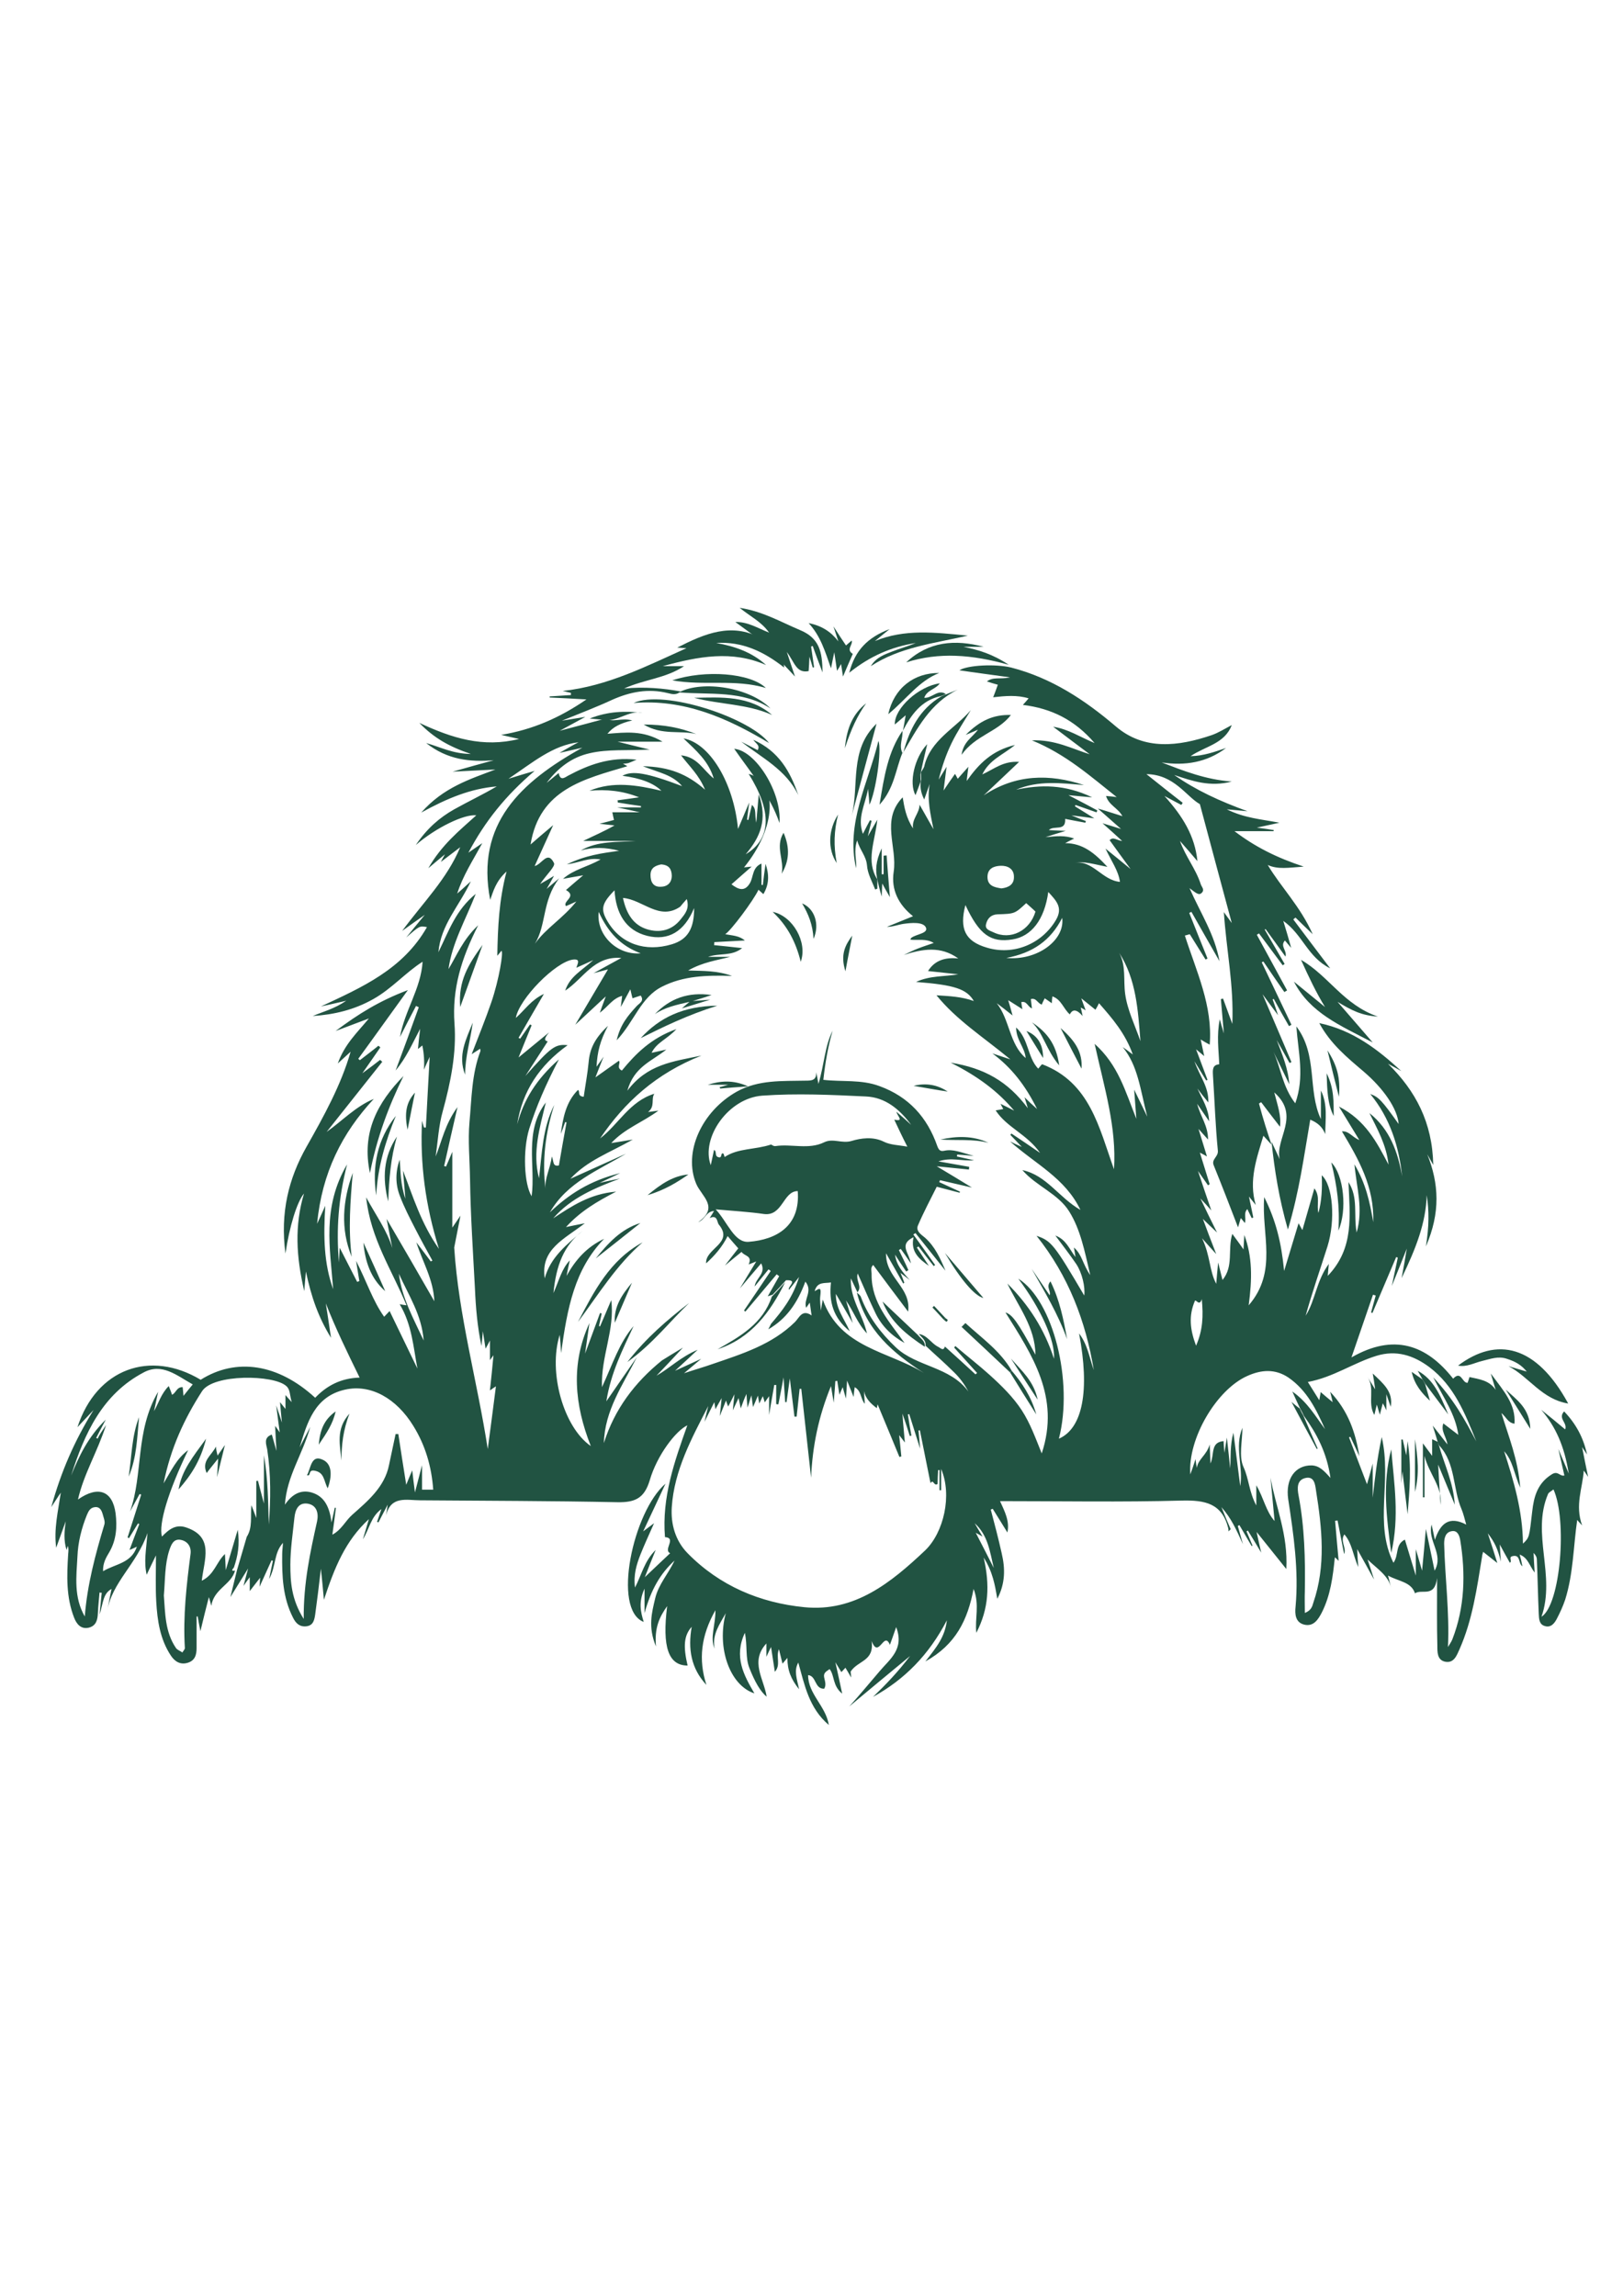 <?xml version="1.0" encoding="utf-8"?>
<!-- Generator: Adobe Illustrator 24.2.3, SVG Export Plug-In . SVG Version: 6.00 Build 0)  -->
<svg version="1.1" id="Layer_1" xmlns="http://www.w3.org/2000/svg" xmlns:xlink="http://www.w3.org/1999/xlink" x="0px" y="0px"
	 viewBox="0 0 595.3 841.9" style="enable-background:new 0 0 595.3 841.9; fill: #215342;" xml:space="preserve"
	 >
<g>
	<path d="M466.4,419.8c-1.1-1.2-2.2-2.4-3-3.3c-2.4,8.1-5.5,16.4-2.8,25.4c-0.7-0.9-1.4-1.7-2.5-3.1c0.6,3,1.1,5.3,1.6,7.7
		c-0.2,0.1-0.4,0.1-0.6,0.2c-0.5-1.1-1-2.1-1.6-3.3c-1.5,1.6-0.3,3.3-0.9,5.1c-0.5-0.7-1-1.2-1.5-1.8c-0.3,1.1-0.6,2.1-1,3.4
		c-3-7.8-5.9-15.3-8.9-22.7c-1-2.3,1.7-3.1,1.5-5.4c-0.9-9.2-1.2-18.4-1.8-27.7c-0.1-2-0.2-3.8,2.3-4c-0.2-5.4-1-10.5,0.2-16.5
		c0.5,1.8,0.8,2.9,1.5,5.2c-0.4-5-0.8-8.8-1.1-12.6c0.3-0.1,0.6-0.1,0.8-0.2c1,2.7,2,5.5,3.4,9.3c0.6-14.3-2.2-27.2-3.1-41
		c1.3,1.8,2.2,3,2.9,4c-3.7-13.8-7.5-27.8-11.7-43.6c-5-2.8-9.4-10.9-19.6-11c4.8,3.8,9,7.2,13.3,10.5c-0.2,0.3-0.3,0.5-0.5,0.8
		c-1.6-0.9-3.3-1.7-6.2-3.3c6.8,7.5,11.2,14.8,12.1,23.9c-2.1-2.5-4.3-5-6.4-7.4c2,5.7,5.8,10.2,7.6,15.8c0.3,1,1.5,2,0.5,3.1
		c-1.1,1.3-2.2,0.2-4.6-1.6c4.2,9.5,9.2,16.9,11,26.8c-3.8-6.7-7.1-12.4-10.3-18.1c-0.3,0.1-0.5,0.3-0.8,0.4
		c2.2,5.6,4.5,11.2,6.7,16.7c-0.2,0.1-0.5,0.3-0.7,0.4c-1.9-3.1-3.9-6.2-5.8-9.3c-0.6,0.2-1.2,0.3-1.8,0.5
		c4.2,13.1,10.3,25.8,9.1,40c-1-0.5-2-1.1-3.3-1.9c0.4,2,0.8,3.7,1.3,6.1c-1.1-0.9-1.7-1.4-3-2.5c1.6,4.3,2.9,7.7,4.2,11.2
		c-0.2,0.1-0.3,0.2-0.5,0.2c-1.1-1.8-2.2-3.6-4.3-7c2.1,5.8,5.3,9.4,5.1,15.1c-1.6-2-2.6-3.2-4-5.1c1.9,4.1,4.1,7.4,4.3,12
		c-1.5-2.2-2.6-3.8-4.4-6.4c1.3,4.9,4,8,4,13.1c-1.4-1.6-2.2-2.4-3.5-3.9c1.1,3.6,2,6.5,3.1,10.1c-1.2-0.7-1.8-1-2.6-1.4
		c1.2,3.9,2.4,7.7,3.6,11.6c-0.2,0.1-0.4,0.2-0.6,0.4c-0.9-1.3-1.9-2.7-3.7-5.3c1.8,5.4,3.1,9.3,4.9,14.5c-1.6-1.8-2.2-2.5-4-4.4
		c2.1,4.4,3.6,7.5,6.1,12.5c-2.6-2.5-3.6-3.4-5.2-5c1.5,4.1,2.8,7.5,4.9,12.9c-2.2-2.4-3-3.3-5.2-5.8c3.1,6.5,2.6,11.8,5.2,16.7
		c0.2-2.4,0.4-4.8,0.7-7.8c0.6,2.3,1,4.1,1.6,6.4c4.2-5.1,1.8-11.2,3.6-16.9c1.6,2.2,2.9,3.9,4.1,5.7c0.1-1.7,0.2-3.5,0.3-5.3
		c3,8,2.9,16.1,1.6,25.8c10.8-12.5,4.6-26.1,5.7-39.7c4.3,8.6,6.3,16.7,7.3,27.1c2.1-6.9,3.6-11.9,5.3-17.5c0.6,1.1,0.9,1.6,1.4,2.5
		c1.5-5.2,2.9-10,4.4-15.3c2.3,3.1,0.7,6.2,1.5,9c1.2-4.5,1.4-9,1.2-13.8c4.1,3.6,5.1,16.5,2.1,26.1c-2.7,8.5-5.6,16.8-8,25.4
		c3.6-5.7,3.9-12.8,8.5-19c-0.2,1.7-0.2,2.5-0.4,4.4c9.8-10.2,8.1-22.1,7.6-34.4c3.7,5.8,1.8,11.7,3,18.5c2.5-8.8,0-16.2-0.8-25
		c4.2,7.1,5.6,13.7,6.9,21.2c0.4-13-5.4-23.1-11.5-33.3c2.6-0.2,3.6,2,6.4,3.2c-2.6-4.3-4.7-7.7-7.5-12.3c9.7,5,13.8,12.9,18.2,21.3
		c-0.8-7.3-4.1-13-7-18.9c7.5,6,10.4,14.2,12,23.2c-1.2-11-4.4-21.3-11.7-30.2c3.1,1.1,4.3,2.4,10.4,11c-0.4-5.5-5.4-12.9-12.9-19.3
		c-6-5.1-12.1-10.1-16.2-17.7c12.4,2.6,21.5,9.7,30.1,17.6c-1.6-0.9-3.2-1.8-4.9-2.7c10.1,9.9,16.3,21.5,16.6,37.1
		c-1.1-2-1.7-3-2.2-3.9c4.3,10.7,4.9,21.4-0.5,33.8c1.2-7.4,1.2-13.1,0.3-18.8c-0.3,10.2-3.9,19.4-9.2,30.4
		c0.8-4.3,1.2-6.5,1.9-10.8c-2.1,5.2-3.4,8.6-5.5,13.7c1-4.7,1.6-7.6,2.2-10.4c-0.2-0.1-0.4-0.1-0.6-0.2c-2.9,6.8-5.8,13.7-8.7,20.5
		c-0.2-0.1-0.3-0.1-0.5-0.2c0.6-2.1,1.1-4.1,1.7-6.2c-0.3-0.1-0.6-0.2-1-0.3c-2.5,7.3-5,14.6-7.9,23c15.5-8.9,27.5-4.7,37.3,7.8
		c3-3.2,3.3,1.7,5.3,1.5c0.2-0.6,0.5-1.4,0.7-2.1c3.6,0.8,7.3,1.2,9.6,4.7c-0.4-1.4-0.9-2.9-1.8-6c4.8,6.5,9.2,11.2,8.7,18.4
		c-2.4-0.3-3-2.4-4.8-3.9c2.7,8.8,6.1,17,6.9,27.4c-2.3-5.3-2.7-9.9-5.9-13.4c3.5,10.9,6.8,21.8,6.9,33.9c2.4-2.3,2.3-2.3,3.4-11.8
		c0.6-5.4,1.9-10.4,7.3-13.7c2.2-1.3,2.8,0.9,4.5,0.5c-0.6-2.6-1.2-5.2-2.2-9.7c1.5,3.5,2.2,5.3,3.8,9c-1.6-10.1-4.8-17.2-10.1-23.4
		c2.9,2.3,5.8,4.7,8.8,7.2c0.9-2.5-2.8-4-0.4-6.6c4.3,4.5,7.1,9.6,8.4,15.8c-0.4-0.6-0.7-1.1-1.8-2.7c0.8,4.1,1.4,7.1,2.2,10.9
		c-0.8-1.2-1.2-1.8-1.6-2.3c-0.4,6.4-3.3,12.6-0.6,20.1c-1.2-1.3-1.6-1.7-1.8-2c-1.4,9.6-1.4,19.6-4.4,29.2
		c-0.8,2.4-1.9,4.8-3.1,7.1c-0.9,1.7-2.2,3.3-4.4,2.6c-2.1-0.6-2.1-2.7-2.2-4.4c-0.3-6.6-0.4-13.3-0.7-19.9c0-0.9-0.4-1.7-1.2-2.5
		c0.1,2.2,0.2,4.3,0.4,7.2c-2-2.6-2.4-5.4-5.5-6.6c0.4,1.4,0.7,2.7,1,4.3c-1.6-1.1-0.6-4.5-3.7-3.7c-1.5,0.4,0.1,1.8-0.9,2.4
		c-1.2-2.1-2.3-4.1-3.7-6.7c0.1,1.9,0.2,3.2,0.4,6.3c-1.1-4.6-2.3-7.2-4.8-10.4c1.4,4.2,2.4,7.4,3.5,10.9c-1.9-1.5-3.4-2.7-5.2-4.1
		c-0.2,0.8-0.4,1.3-0.4,1.8c-1.9,11.6-3.5,23.2-8.3,34c-1,2.2-2,5.1-5.2,4.5c-3-0.6-2.9-3.6-2.9-5.9c-0.2-7.5-0.1-14.9-0.1-24.8
		c-0.9,7.4-5.5,3.9-8.1,5.6c-1.4-4.2-5.9-4.3-9.9-6.5c0.5,1.9,0.8,3.2,1.2,4.6c-1.1-4.7-5.1-7-8.7-10.5c0.8,2.4,1.4,4.2,2.4,7.4
		c-2.3-4.2-4-7.3-6.2-11.2c0.1,2.6,0.2,4,0.4,6.6c-2-4.6-2.3-8.8-5.1-12c-1.7,2.4,0.9,5-0.1,7.2c-0.8-4-1.6-8.1-2.4-12.3
		c-0.3,0-0.6,0.1-0.9,0.1c0.4,4.7,0.8,9.4,1.3,14.7c-0.7-0.7-1-1-1.4-1.3c-0.7,7.1-1.6,14-4.8,20.3c-1.3,2.5-3,5.2-6.4,4.4
		c-3.3-0.8-3.5-3.9-3.2-6.6c1.2-13.3-0.7-26.3-2.7-39.4c-1.1-7.6,2.7-12.5,8.6-12.4c2.8,0.1,4.5,1.9,6.9,4.6
		c-1.3-9.2-5-16.2-9.7-22.7c-0.4-0.8-0.8-1.7-1.3-2.5c-0.9-1.9-1.8-3.8-3-6.5c5.6,3.9,8.5,9.1,12,13.8c-3.2-7.2-6.6-14.2-13.4-18.9
		c-4.9-3.3-10-2.9-15.1-0.6c-11.3,5-21.9,23-20.9,36.1c0.7-1.9,1.2-3.4,1.9-5.6c0.2,1.6,0.3,2.4,0.5,3.2c0.4-3.2,3.6-4.6,4.7-8.6
		c0.1,2.9,0.2,4.6,0.3,7c1.5-3.4-0.1-7.8,4.8-8.2c0,0.7,0.1,1.8,0.3,4.3c0.4-2.3,0.5-3.3,0.9-5.6c0.5,4.6,0.9,7.9,1.2,11.3
		c0.3-4.2-0.1-8.4,1.2-13.1c0.9,6.9,1.7,13.2,2.5,19.6c1.2-7.2-2.2-14.2,0.8-21.4c0,4.9-1.4,10.4,0.4,14.4c2,4.3,2,9.1,4.7,14.1
		c0-2.7,0-4.4,0-7.4c2.8,4.8,3.5,9.5,6.7,13.1c-0.5-5.5-1-10.7-1.5-15.9c1.9,10.7,6.5,20.9,5.8,33.5c-3.9-4.9-6.8-8.5-10.9-13.6
		c0.8,3.7,1.2,5.5,1.7,7.6c-1.7-2.9-3.3-5.5-4.9-8.1c-0.2,0.1-0.3,0.2-0.5,0.3c0.7,1.7,1.5,3.5,2.2,5.2c-0.1,0.1-0.2,0.1-0.3,0.2
		c-1.5-2.6-3-5.1-4.5-7.7c-0.2,0.1-0.4,0.2-0.6,0.3c0.4,1.5,0.9,3.1,1.9,6.7c-2.6-5.7-4.3-9.5-7.9-13.6c1.4,3.5,2.4,5.8,3.4,8.1
		c-0.3,0.3-0.5,0.5-0.8,0.8c0-0.4,0-0.8-0.1-1.2c-2.3-9.1-8.5-10.3-17-10.1c-22,0.6-44.1,0.2-66.7,0.2c1.7,3.8,3.6,7.3,2.7,11.5
		c-1.9-3-3.6-5.9-5.4-8.7c-0.2,0.1-0.5,0.2-0.7,0.3c1.4,5.3,2.8,10.6,4,16c1.3,5.5,1.4,11-1.6,16.7c-0.9-5.2-1.7-9.9-5-15.1
		c2.3,10.1,1.9,18.7-2.7,27.6c-0.6-5.4,1.3-10.1-1-16.1c-2.2,11.4-6.5,20.4-17.7,26.6c4.1-5.2,7.2-9,7.9-15.1
		c-6.6,12.7-15.5,21.7-27.1,28.1c4.7-4.5,9.2-9.2,13.6-15c-7.9,6.5-15.1,12.5-22.3,18.5c3.9-4.3,7.5-8.7,11.2-13
		c3.6-4.3,9.1-8,6-16.1c-1,2.8-1.6,4.7-2.3,6.5c-2.2-5.4-4.1,5.5-6.7-1.4c1,7.5-4.9,7-7.7,11.2c0-0.4,0,0.5,0.2,2.2
		c-0.9-1.5-1.4-2.5-2.1-3.6c-0.5,0.5-0.9,1-1.5,1.6c-0.5-0.8-0.9-1.5-2.2-3.6c1,4.4,1.6,7.3,2.5,11.5c-3.6-2.9-2.7-6.5-4.6-9
		c-1.1,0.8-2.4,1.3-2,3.1c0.3,1.4,0.8,2.8,0,4.1c-3.6,0.1-2.8-4.7-5.9-5c0,7,6.5,11.3,7.6,18.3c-7.3-6.2-8.9-14.7-11.2-22.9
		c-1.7,3-0.5,6,0.3,9.8c-3-3.7-4.3-7-4.3-11.5c-0.8,0.9-1.2,1.4-1.8,2.1c-0.4-1.8-0.8-3.2-1.3-5.3c-1.2,2.9,0.8,5.7-1.5,8.3
		c-0.5-3.1-0.9-5.8-1.4-9.1c-0.6,1.3-1.1,2.2-1.7,3.6c0-1.9,0-3.3,0-4.9c-6.1,6.6-0.9,13,0.1,19.5c-2.3-1.8-4.4-5.6-6.3-10.4
		c-1.6-3.9-0.7-8.2-1.7-13c-4.1,8.8-0.4,15.5,3.5,22.2c-9-2.9-13.9-16.7-10.5-29.4c-2.2,4-5.1,7.8-4.1,13c-1.8-4.3,0.4-8.6,0.3-14.1
		c-5.3,9.4-6.3,18.1-3.3,27.4c-5.7-6.1-6.8-13.3-5.4-21.3c-2.8,3.1-3.2,7-1.5,14.2c-7,0-9.4-6.7-7.5-21.8c-2.9,4.1-4.7,8-4.1,14.8
		c-3-7.2-1.5-12.5-0.3-17.6c1.2-5.2,4.9-9.1,7.1-13.9c-5.2,4.8-8.6,10.6-11,19.3c0-3.8,0-5.7,0-9c-2.3,5-1.4,8.6-0.3,12.2
		c-11.7-4.5-3.9-40.5,8-50.7c-3.1,6.6-5.5,11.8-8.2,17.5c1.3-1,2.1-1.6,4-3c-2,4.5-3.6,8-5,11.5c-1.4,3.6-2.6,7.3-2,12.1
		c2.5-4.8,3.4-9.7,7.6-13.8c-1.4,3.5-2.5,6.1-4,10c3.7-3.5,6.4-6.1,9.3-8.8c-2.7-1.2,2.5-5.6-1.9-5.9c-1.2-14.6,3.5-27.8,8.2-41
		c-4.2,2-11.1,10.9-13.8,20.2c-2,6.6-5.4,8.1-11.8,8c-24.1-0.5-48.3-0.5-72.4-0.7c-4.9,0-10.8-1.8-12.5,5.6c0.1-0.9,0.3-1.8,0.6-4
		c-1.6,3-2.5,4.8-3.4,6.5c-0.2-0.1-0.3-0.1-0.5-0.2c0.4-1.2,0.8-2.4,1.6-4.7c-4,3-4.3,7.1-6.8,11.1c0.9-2.9,1.4-4.8,2.2-7.4
		c-8.7,8-12.6,17.8-16.5,29.6c-0.4-4.3-0.6-6.9-1.1-11.4c-0.8,6.8-1.4,11.8-2.1,16.8c-0.3,2-0.7,4-3.2,4.3c-2.5,0.3-3.9-1.1-4.9-3.1
		c-3.8-7.4-4.1-15.3-4-23.4c0-1.2,0.2-2.5,0.3-4.1c-3.4,3.7-2.5,8.5-5.1,13.3c0.6-3,1-4.8,1.4-6.7c-0.2-0.1-0.3-0.1-0.5-0.2
		c-1.4,3.1-2.8,6.2-4.4,9.7c0.1-1.1,0.1-1.9,0.2-3.3c-1.3,1.7-2.3,3-3.8,4.9c0-2,0-3.2,0-5.1c-0.9,1.2-1.4,1.9-2.3,3.2
		c0.5-1.8,0.8-3.1,1.7-6.4c-2.6,4.2-4.1,6.6-6.5,10.5c1.1-4.4,1.7-7.1,2.4-9.8c1.2-4.1,2.4-8.2,3.6-12.3c2.2-3.4,1.3-7.4,1.7-11.6
		c0.5,1.2,0.8,2,1.8,4.7c0-5.9,0-9.7,0-13.6c0.2,0,0.4,0,0.6-0.1c0.7,2.7,1.4,5.3,2.2,8.4c0-5.7,0-11,0-17.7
		c1.6,9.3,1.5,17.4,1.8,25.4c0.7-9.2,0.8-18.4-0.6-27.6c-0.3-1.7-1.5-4.3,1.7-5.4c0.5,1.7,0.9,3.1,1.7,6c-0.2-4-0.4-6.5-0.5-9.2
		c0.6,0.8,1,1.4,1.7,2.4c-0.4-3.2-0.8-5.8-1.3-9.9c0.9,2.6,1.3,3.8,2.1,6.3c-0.3-3.2-0.5-5.1-0.7-7.5c0.7,0.9,1.1,1.4,2,2.5
		c0-2.1,0-3.4,0-5.1c0.7,0.8,1.1,1.3,2.3,2.6c-0.8-2.7-0.5-4.6-2-5.9c-4.6-4.2-26.8-4.5-30.9,1.9c-6.5,10.1-11.5,20.8-14.1,33.8
		c2.9-4.8,4.7-9,9-12.2c-7.3,15.1-10.9,27.1-9.6,31.7c2.5-2.6,5.1-4.7,9-3.3c10.2,3.5,6.5,11.7,5.6,19.5c4.7-2.3,5.3-6.8,8.5-9.8
		c0.1,1.8,0.2,3.2,0.3,5.9c1.6-5.5,2.9-9.6,4.4-14.8c0.8,5.5,0,9.7-1.4,13.8c-0.1,0.3-1.6,1.5,0.4,1.2c-1.4,5.2-7.8,6.7-8.7,12.9
		c-0.3-1.3-0.5-1.8-0.9-3.2c-1.1,4.2-1.9,7.6-3.1,12.5c-0.5-2.7-0.8-4.1-1-5.4c-0.1,0-0.3,0-0.4,0c0,3.9,0,7.7,0,11.6
		c0,2.5-0.6,4.6-3.3,5.4c-2.7,0.8-4.7-0.5-6.1-2.6c-4-6-5-12.9-5.4-19.9c-0.3-5.3-0.1-10.7-0.1-16.9c-1.4,2.8-2.3,4.8-3.4,7.1
		c-1.1-4.7-0.2-9.1,0.3-15.3c-3.9,11.4-13.1,18.1-14.8,28.7c0.5-2.7,1-5.3,1.6-8.2c-3.2,1.8-3,5.1-4.4,9.4c0.4-3.8,0.6-5.9,0.8-8
		c-0.3,0-0.5,0-0.8-0.1c-0.2,2.5-0.5,5-0.6,7.5c-0.1,2.5-0.6,4.7-3.3,5.4c-2.9,0.7-4.5-1.3-5.4-3.6c-3-7.6-2.7-15.5-2.2-23.4
		c0.1-1,0.2-1.9-0.1-3c-0.2,0.5-0.3,1-0.5,1.5c-1.1-3.5-0.8-6.9-0.3-10.5c-1.2,3.2-2.3,6.5-3.5,9.7c-0.9-6.9,0.7-13.4,1.7-20.2
		c-1,1.4-1.9,2.9-3.5,5.3c3.6-13,8.4-24.1,15.5-35.6c-2.2,2.4-3.6,3.8-5.9,6.3c7-21.5,26.7-28.5,45.2-17.4c13-8.2,28.4-5.9,42,6.6
		c4.3-4.5,9.5-7.2,16.3-7.4c-4.5-9.2-8.8-18-12.4-27.2c0.6,3.9,1.2,7.7,1.9,12.6c-4.6-7.5-7.2-14.8-9.2-24.3
		c-0.3,3.2-0.4,4.5-0.6,7.2c-3-12.7-3.6-24.1-0.1-35.8c-2.6,3.1-5.4,12.3-6.8,22c-2-15,1.2-27.6,7.7-39.1
		c6.4-11.3,12.7-22.7,16.2-34.9c-1,0.9-2.5,2.3-4.7,4.3c2.5-7.1,7.2-11.4,11.4-16.5c-3.7,1.4-7.4,2.8-12.2,4.6
		c8.3-6.2,15.9-11,26.5-15c-6.9,9.5-12.5,17.4-18.2,25.2c0.2,0.2,0.4,0.3,0.6,0.5c2.3-1.8,4.6-3.5,6.8-5.3c0.2,0.2,0.5,0.4,0.7,0.6
		c-1.9,2.8-3.9,5.6-6.6,9.5c2.9-2.1,4.7-3.5,6.5-4.9c0.3,0.2,0.6,0.5,0.8,0.7c-6.8,8.6-13.6,17.1-20.4,25.7
		c5.8-4.1,10.6-9.3,17.3-12.1c-11.7,12.6-19,27.1-20.8,45.8c1.2-2.6,1.8-3.9,3-6.6c-0.7,11.4-0.5,21.2,2.9,30.6
		c-1.1-14.9-4.2-29.9,5.1-45.8c-3.2,12.7-4,23.5-3,36c0.1-2.5,0.2-3.5,0.3-5.4c2.4,4.7,4.4,8.6,6.4,12.5c0.3-0.1,0.5-0.2,0.8-0.3
		c-0.3-1.9-0.6-3.7-1.2-7.4c4,7.8,6.1,14.6,10.3,20.5c0.5-0.5,1-1.1,2-2.1c3.5,7.2,6.8,14.1,10.2,21.1c-1.5-7.9-2-16.1-6.5-23.6
		c1.2,0.2,1.7,0.3,2.5,0.4c-5.3-12.9-13.2-24.4-14.8-39.6c3.7,6.8,7.6,12.1,9.6,18.6c-0.6-3-1.2-5.9-2.1-10.7
		c6.5,11.1,12,20.6,17.5,30.2c-0.3-7.9-4.3-14.4-6.6-21.6c1.8,2.3,3.5,4.6,5.3,7c0.2-0.1,0.4-0.2,0.6-0.3c-2.1-3.8-4.2-7.6-6.2-11.5
		c-2.1-4.1-4.2-8.1-5.8-12.4c-1.6-4.2-1.6-8.7,0-13.1c0.4,4.4,0.2,8.9,2.1,14.3c-0.4-4.2-0.6-7.3-0.9-10.3
		c3.7,9.5,6.6,19.3,13.2,28.7c-5-16-7-31.3-6.2-47c0.2,0.8,0.4,1.6,0.7,2.5c0.2,0,0.5,0,0.7,0c0.4-8.2,0.9-16.4,1.4-25.9
		c-1.1,2.3-1.6,3.5-2.1,4.7c0.2-3.1,0-6-0.6-8.9c-0.4,0.3-0.8,0.7-1.6,1.3c0.2-2.3,0.4-4,0.8-7.4c-3.1,5.9-5.1,10.6-9,15.3
		c3.1-8.3,5.8-15.7,8.5-23.2c-0.3-0.2-0.7-0.3-1-0.5c-2,3.8-4,7.6-5.9,11.4c1.7-9.6,7.7-17.8,8.3-27.6c-6.2,3.9-11.3,9.9-18.1,13.7
		c-6.9,3.9-14.3,5.7-22.2,6.2c3.8-1.6,7.9-2.6,12.3-5.6c-3.8,0.9-6.6,1.5-9.3,2.1c15-7,30.1-13.6,38.9-29.1
		c-2.7-0.5-2.7-0.5-7.6,3.8c1.9-2.3,3.7-4.6,6.8-8.3c-3.3,2.3-5.1,3.6-8.3,5.9c7.9-10.7,16.4-19,21.3-30.7c-2.8,2.1-4.9,3.7-7.1,5.4
		c0.3-0.6,0.6-1.2,1.5-2.8c-2.2,1.8-3.6,3-6.1,5.1c4.9-8.6,11.4-13.8,17.6-19.4c-4.4-0.5-14.8,4.5-22.2,10.9
		c4.2-6.2,8.8-10.1,14.1-13.1c5.2-2.9,10.5-5.4,15.6-8.4c-9.5,0.8-18.1,4.3-27.7,9.6c8.1-9.2,17.7-12.2,27.2-15.8
		c-4.6,0.2-9.1,0.5-15.7,0.8c6.3-1.8,10.7-3,15.1-4.2c-8.7,0.7-16.9-0.1-24.8-6.3c5.4,1.5,9.6,3.9,16.4,4c-8-2.7-13.6-5.9-18.9-11.4
		c12,5.6,23.3,9.2,36.6,5.9c-2.5-0.6-4.2-0.9-6.6-1.5c11.5-1.9,21.4-6.2,31.3-13c-5.1-0.3-9.3-0.5-13.5-0.7c0-0.1,0-0.2,0-0.4
		c2.6-0.2,5.2-0.3,7.8-0.5c0-0.3,0-0.6,0-0.8c-0.8-0.2-1.7-0.4-3-0.7c16.6-1.8,30.9-9.2,45.4-15.7c-0.8,0-1.7-0.1-3.4-0.2
		c10.2-5.2,19.8-9.2,30.5-3.6c2.8,2.9,5.7,5.8,8.5,8.6c0.1,0.6,0.1,1.2,0.2,2.3c-7.5-5.9-15.4-9.6-24.9-9c6.7,1.2,13,3.3,18.3,8.1
		c-12.5-5.5-24.8-3.2-37.9,0.4c2.9,0,5,0,7.8,0c-6.8,4.5-14.4,4.8-22,8.2c7.6-0.7,14.3-0.1,20.9,1.1l-0.1-0.1
		c-1.4,1.5-3.2,1.1-4.7,0.7c-7.2-1.8-13.9-0.5-20.6,2.5c-5.6,2.6-11.4,4.8-18.3,7.6c3-0.5,4.9-0.8,8.6-1.4c-3.7,2-5.7,3.1-9.4,5.1
		c6.8-1.8,11.8-3.1,16.9-4.5c0,0-0.1,0-0.1,0c2.8,1.6,5.8-0.4,9.8,0.7c-4.2,1-7,2.3-9.1,4.9c6.5-0.5,13.1-1.4,20.2,2.9
		c-5.7,0-10.3,0-16.5,0c4.5,1.1,7.2,1.8,11.8,2.9c-8.6,0.4-15.3-0.2-21.9,1.3c-6.8,1.5-11.8,5.5-15.9,10.9c1.4-1.1,2.8-2.3,4.4-3.6
		c0.6,2.8,1.9,1.9,3.4,1c7.5-4,15.3-7,25.2-5.9c-1.7,0.7-2.3,1-2.9,1.2c-0.6,0.2-1.2,0.2-2.1,0.3c0.6,0.3,1,0.5,1.6,0.9
		c-15.8,4.7-32.2,8.4-35.5,28.7c2.4-2.1,4.6-4,8.3-7.1c-2.7,6-4.7,10.4-6.8,15c2.7-0.6,4.7-5.9,7.1-1.1c0.6,1.2-2.8,4.3-5.1,7.7
		c2.3-1.3,3.3-1.9,5.1-3c-1.1,2-1.7,3.1-2.7,4.8c1.3-1.1,2.2-1.9,4.6-3.9c-6.3,8.2-4.6,17-8.9,24c4-5.7,10.2-9.2,15.2-15.5
		c-1.9,0.9-2.9,1.3-3.8,1.7c-1.4-1.8,4.2-3.5,0-5.9c1.7-1.5,3.7-3.2,6.3-5.4c-2.7,0.5-4.8,0.8-7.4,1.3c4-3.5,8.8-4.3,13.8-7.1
		c-4.5-0.8-7.5,1.1-12.4,1.8c7-3.4,12.9-4.1,19.2-5c-5-1.3-9.5-1.4-14.1-0.1c6.3-3.6,13.3-3,20.2-3.5c-6.4,0-12.8,0-19.3,0
		c3.9-1.9,7.7-3.5,11.5-5.7c-1.6-0.2-3.1-0.3-5.5-0.6c2.4-0.6,3.8-1,5.3-1.4c-0.2-0.9-0.4-1.7-0.6-2.8c2.9,0,5.8,0,10.1,0
		c-3-0.7-4.5-1-8.3-1.8c4.3,0,6.5,0,8.7,0c0-0.2,0-0.3,0-0.5c-2.8-0.4-5.7-0.8-8.5-1.3c0-0.3,0-0.5-0.1-0.8c2.5-0.3,5-0.7,7.9-1.1
		c-6-2.4-12-3-18.2-2.4c8.7-3.6,17.4-2.1,26.4,0c-2.9-2.8-7.5-4.6-14.3-5.5c3.6-2,9-1.1,21.9,3.8c-3.6-4.2-8.3-4.9-14.4-7.3
		c9.7,0.2,16.3,2.9,22.8,8.6c-2.2-5.4-5.7-8.5-8.8-12.6c6,0.6,8.1,5.4,12,8.5c-1.9-6.4-6.5-10.3-11.1-14.7
		c9.6,1.7,18.4,16.2,20,33.2c1.4-3.4,2.5-5.8,4.1-9.7c-0.4,3.1-0.6,4.7-0.8,6.3c0.2,0,0.3,0.1,0.5,0.1c0.4-1.8,0.8-3.5,1.3-5.5
		c1.8,1.5,0.9,3.5,1.6,6.5c0.3-3.9,0.6-6.5,0.9-10.4c3.3,9.2,0.6,15.7-4.8,22c9.5-5.7,9.7-15.8,1.1-29.5
		c10.9,3.1,10.2,19.7-1.7,34.3c0.7-0.1,1.2-0.1,2.8-0.3c-2.9,2.5-5.1,4.5-7.4,6.5c2.6,2,4.9,2.8,6.8-0.5c1.3-2.3,0.8-5.7,4.2-7.1
		c0,2.7,0,5.3,0,7.8c0.2,0,0.3,0,0.5,0.1c0.3-2.6,0.6-5.2,1-7.8c1.3,3.8,1.4,7.4-0.8,11.1c-0.7-0.6-1.2-1.1-1.8-1.6
		c-1.8,3.9-10.1,15-12.2,16.3c2.6,0.5,5.1,0.5,7.2,2.3c-3.8,0.2-7.5,0.4-11.2,0.6c0,0.4,0,0.7-0.1,1.1c3.3,0.3,6.6,0.7,10.3,1.1
		c-3.9,3.1-8.2,1.7-12.5,3.2c3.1,0,5.6,0,8.1,0c-4.9,1.3-9.9,1.9-15.4,5c5.7,0.2,10.5,0,16.1,2c-9.5-0.3-17.9,0-25.6,3.9
		c-7.9,3.9-10.2,12.8-16.7,19.7c1.3-5.8,4.2-9.1,7.2-12.4c0.9-1.1,3.1-1.9,1.6-4c-1,0.3-2,0.7-3,1c-0.1-0.5-0.3-1-0.8-3.3
		c-1.3,2.4-2,3.7-3.5,6.5c0.3-2.6,0.4-3.3,0.5-4.1c-3.6,1-5.2,4-8.2,6.2c0.6-1.7,1-2.8,2.2-6c-4.3,4-7.1,6.6-11.2,10.4
		c4.5-7.6,8.1-13.7,12-20.3c-1.5,0.4-2.6,0.7-5.3,1.4c4.2-2.3,6.9-3.8,10.2-5.6c-10.1-0.8-13.8,7.5-20.6,12c1.7-5.2,6-7.3,10.3-11.2
		c-2.8,1.3-4.4,2-6.2,2.8c0.5-1.6,1.6-3.3-1.2-3c-6.4,0.8-19.8,14.4-21,21.4c3.3-2.9,5.6-6.6,10.3-8.8c-3.4,5.8-6.3,10.9-9.3,16.1
		c0.2,0.1,0.4,0.2,0.6,0.3c1.2-1.7,2.4-3.5,3.6-5.2c0.2,0.1,0.4,0.2,0.6,0.3c-1.4,3.5-2.9,7-4.8,11.8c4-3.3,6.8-5.6,11.2-9.2
		c-2.3,2.7-1.4,3.1-0.5,3.3c-2.8,4.3-5.5,8.5-8.2,12.7c9.4-10.6,10.9-11.8,15.5-11.3c-10.3,7.4-16.6,16.8-18.5,29
		c2.4-8.9,6.9-16.4,15.3-23.8c-4.9,9.4-8.3,17.3-10.9,25.5c-2.4,7.9-1.9,20.2,0.9,24.7c1.5-11.2-2.9-23.7,5.2-34.4
		c-2.2,9.2-5,18.2-2.5,27.8c1.1-9.2,1.3-18.5,5.6-26.9c-3.3,10.2-4.5,20.5-3.2,31.1c-0.5-4,1.7-7.5,2.3-12.2
		c0.8,1.8,0.2,3.8,2.6,3.3c0.9-5.2,1.8-10.5,2.8-15.8c-0.2,0-0.3-0.1-0.5-0.1c-0.5,1.4-1,2.9-1.6,4.3c0.8-5.9,1.9-11.7,6.3-16.1
		c0.9,0.6-0.4,2.3,2.1,2.5c0.6-4.2,1.4-8.4,1.8-12.6c0.4-4.8,2.1-8.7,7.1-13.4c-2.9,5.5-3.9,9.5-4.2,15c1.4-1.9,2-2.8,2.6-3.7
		c-1,2.4-1.9,4.8-3,7.6c3.1-2.2,5.8-4.1,8.6-6.1c0.8,0.9-1.1,2.5,1.1,3.6c5-6.1,10.7-11.9,20-15.2c-3.4,3.7-7.3,4.9-9.1,8.7
		c1.7-0.4,3.2-0.7,5.4-1.2c-5.3,4.3-11.8,6.2-14.3,15.1c7.3-9.7,16.6-10.7,27.2-12.9c-16.7,6.6-28.2,17.1-37.2,30.4
		c6.8-5.2,10.8-13.6,19.9-16.4c-1.3,2,0.4,4.6-2.3,6.7c1.5-0.2,2.3-0.3,3.8-0.5c-5.8,4.3-12.3,6.5-17.3,11.9
		c2.3-0.4,4.2-0.7,7.9-1.3c-8.6,4.9-16.6,7.6-22.9,14.4c7.4-3.3,13.9-6.3,20.4-9.2c-10.2,6.1-21.6,10.5-27.9,21.5
		c6.8-6.5,14.5-11.6,25.8-14.4c-3.3,1.6-4.8,2.3-7.6,3.6c3.5-0.8,5.5-1.2,7.5-1.6c-9,3.4-17.9,7-24.5,14.6c6.8-4.5,13.5-9,23.1-9.8
		c-7.2,3.7-13.2,7.3-18.4,13c2.3-0.5,3.9-0.8,6.9-1.4c-7.6,5.9-16.3,9.5-14.7,20.2c2.1-7.8,8.2-12.5,13.9-17.4
		c-6.9,5.3-9.7,12.6-10.7,22.8c2.2-5,3-8.8,6-12c-0.5,2.3-0.9,4-1.2,5.7c3.3-5.9,7.4-10.6,13.8-13.6c-10.9,11.2-13.5,25.4-15.8,41.9
		c-0.2-3.4-0.3-4.8-0.5-6.7c-4.3,13.7,1.4,33.9,11.4,40.8c-6-15.2-7.4-30.1-0.5-45.1c-0.4,3-0.9,6.1-1.6,11.2
		c2.3-6.3,3.9-10.6,5.5-14.9c0.2,0.1,0.4,0.1,0.6,0.2c-0.3,1.5-0.7,3.1-1,4.6c0.1,0,0.3,0.1,0.4,0.1c1.3-3,2.6-6.1,4.1-9.6
		c1.4,10.9-3.8,20.4-3.4,31.9c3.9-8.4,6.3-16.2,11.6-22.4c-4,8.6-8.3,17-10,27.6c4.1-6,7.7-11.1,11.2-16.2
		c-5.1,10.1-11.8,19.5-12.1,31.5c3.9-12.4,11.3-22.2,21.3-30.3c2.1-1.3,4.2-2.6,7.7-4.7c-4,4.3-6.8,7.3-9.7,10.3
		c4.9-2.8,8.9-6.9,15.1-9.5c-2.9,2.7-4.9,4.6-8.3,7.7c3.9-1.8,6.2-2.8,9.6-4.4c-2.5,2.1-4,3.4-6.3,5.3c4.2-1.4,7.4-2.3,10.5-3.4
		c10.8-3.7,21.8-7.1,30.2-15.4c1.6-1.6,2.6-4.8,6.1-2.4c-0.3-1.7-0.4-3.1-0.7-4.7c-0.5,0.7-0.8,1.2-1.3,1.9c-1.1-3.2,2.6-6-0.3-9.6
		c-2.8,7.6-6.8,13.6-13.6,17.5c0.4-0.7,0.7-1.4,1-2c4-4.7,7.9-9.4,10.3-17.2c-2,2.5-2.8,3.6-3.7,4.7c-0.8-1,3.7-3.7-1.1-3.5
		c-1.6,1.8-3.2,3.5-4.9,5.3c-0.4,0.1-0.9,0.3-1.8,0.6c1.6-2.8,2.9-5.1,4.2-7.4c-0.3-0.2-0.6-0.4-0.9-0.7c-3.8,4.6-7.7,9.1-11.5,13.7
		c-0.2-0.1-0.3-0.3-0.5-0.4c3.3-4.8,6.5-9.6,9.8-14.5c-0.3-0.2-0.5-0.4-0.8-0.6c-1.6,2-3.2,3.9-5.1,6.3c0.4-3.2,4.3-4.7,2.4-8.5
		c-2.9,3.4-5.4,6.3-7.8,9.2c1.9-3.2,3.8-6.3,6-9.9c-1,0.4-1.7,0.7-2.8,1.1c1.5-3.3-1.6-3-2.6-4.6c-1.6,1.3-3,2.4-6.1,5
		c2.5-3.2,3.6-4.7,4.9-6.3c-1.2-1.4-2.5-2.8-3.9-4.5c-2,4-4.8,7.2-7.9,10c-0.4-5.5,10.4-7.4,4.6-14.3c-0.6-0.8-0.4-3.7-3.3-2.3
		c0.6-0.9,1-1.6,1.6-2.6c-3,0.2-3.2,3.1-5.8,4.1c7.8-5.5,1.3-9.4-0.7-14c-4.9-11.6,2-26.7,14.9-33.9c8-4.4,16.6-3.8,25.2-4
		c2.3,0,4-0.1,3.9-3.1c0.2,1,0.4,2,0.8,4.3c2.2-7.3,2.3-13.8,5.2-19.5c-1.7,5.8-2.7,11.7-3.4,18c7,0.8,13.9-0.2,20.6,2.3
		c10.7,3.9,17.5,11.4,21.2,22c0.6,1.6,1.2,2,2.6,1.7c3.2-0.7,6,0.6,10.8,1.9c-3.3-0.3-4.7-0.4-6.1-0.5c0,0.2-0.1,0.5-0.1,0.7
		c1.8,0.4,3.7,0.8,6.3,1.4c-4.5,0.4-8.3-1.2-13.1,0.4c4.4,0.8,7.9,1.4,11.3,2c0,0.3-0.1,0.7-0.1,1c-3.3-0.3-6.6-0.7-11.8-1.2
		c4.7,2.8,8,4.8,12.9,7.8c-5.1-1.2-8.4-1.9-11.7-2.7c-0.1,0.2-0.2,0.5-0.3,0.7c2.5,1.2,5.1,2.3,7.6,3.5c0,0.1-0.1,0.3-0.1,0.4
		c-2.7-0.7-5.3-1.4-8.4-2.2c-2.3,4.6-4.8,9.3-6.9,14.2c-0.9,2.1,1.3,3.4,2.6,4.5c3.7,3.3,5.6,7.6,7.5,12.1c-3.7-4.6-7.3-9.2-11-13.8
		c-0.3,0.2-0.6,0.4-0.8,0.5c2.7,3.7,5.4,7.5,8,11.2c-0.2,0.1-0.3,0.3-0.5,0.4c-1.9-2.4-3.8-4.8-5.6-7.2c-0.2,0.1-0.4,0.3-0.6,0.4
		c1.5,2.2,2.9,4.5,4.4,6.7c-3.6-2.5-6.8-5.2-5.6-10.5c-5.6,2.7-1.6,5.7-1,9.6c-1.6-2.4-2.7-3.9-3.7-5.3c-0.2,0.1-0.4,0.3-0.7,0.4
		c1.2,2.5,2.4,4.9,3.5,7.4c-0.3,0.2-0.6,0.3-0.8,0.5c-1.4-2.1-2.8-4.1-4.1-6.2c0.5,3.9,2.9,6.6,5.4,9.3c-0.9-0.7-1.8-1.4-3.4-2.6
		c0.7,1.7,1.1,2.7,1.4,3.6c-0.1,0.1-0.3,0.2-0.4,0.3c-1.8-3.2-3.6-6.4-6.3-11.1c-0.2,9.1,9.3,12.4,8.1,21.4
		c-4.7-6.2-8.7-11.6-12.8-17.1c-1.2,1-0.5,2.4-0.6,3.7c0,10.2,6.6,17.2,12.1,24.9c-4.7-2.6-8.4-6.2-10.7-11
		c-2.2-4.6-4.2-9.3-6.5-14.5c-0.8,2.8,1.8,4.8-0.1,6.9c-0.8-1.7-1.6-3.4-2.4-5.1c-0.4,7.4,4.3,13.1,5.9,20.2
		c-3.5-3.7-5-8.3-7.7-12.1c0.7,2.2,1.4,4.5,2.5,8.3c-2.5-4.4-4.3-7.4-6.2-10.7c-0.1,5.3,3,9,5.1,13.7c-6.1-4.9-7.7-10.9-6.9-17.9
		c-2.4,0.4-5-0.4-6,3.2c1.2-0.6,2.2-1.6,2.2,0.2c0,0.9-0.2,1.8-0.2,2.8c0,0.8,0.1,1.6,0.3,4.1c0.4-2.4,0.5-3.2,0.7-4
		c6.3,17.7,24.1,18.9,37.1,26.9c-11.4-7.3-21.2-15.7-24.6-29.5c0.5,0.5,1.3,1,1.5,1.7c2.7,7.2,7.4,13.3,12.8,18.4
		c7.6,7.2,19.9,7,26.6,16.2c-1.5-2.8-3.3-5.2-5.4-7.2c-3.3-3.3-6.9-6.4-10.3-9.6c0.2-2-1.4-3-2.5-4.3c3.1,0.4,4.5,3.4,7.1,4.7
		c1,0.5,1.9,1.7,2.5-0.1c3.8,3.4,7.5,6.8,11.2,10.2c0.2-0.2,0.4-0.3,0.6-0.5c-2.8-3.1-5.6-6.2-8.4-9.3c0.1-0.2,0.3-0.4,0.4-0.6
		c4.2,3.6,8.6,7,12.7,10.7c4.3,3.9,8.5,8,11.7,12.9c3.1,4.8,5,10.1,7.3,15.8c6.9-20.7-3.6-36.2-13.3-51.7c2.5,0.8,4.4,3.3,11,15.5
		c-0.1-10.1-6.3-17.7-10.3-26.1c7.8,7.8,13.6,16.7,17.1,27.6c0.5-6.7-4.9-18.5-13.1-29.4c12.8,8,20.3,37.7,14.9,58.7
		c8.7-3.8,11.4-17.6,7.4-38.6c3.2,4.2,3.8,9,5.4,13.4c-3-17.9-9.2-34.4-21-49.2c5.4,1.8,6.5,3.2,17.5,21.9c0.4-3.2-0.8-8.3-2.9-11.5
		c-2.3-3.4-4.8-6.6-7.7-10.5c4,1.5,5,4.8,7.4,7.9c-0.2-1.5-0.4-2.3-0.6-3.5c3,2.5,3.2,6.1,6,10.1c-2.1-9-3.6-16.7-7.7-23.3
		c-4.1-6.6-12.1-9.3-17.2-15.2c8.9,1.9,13.3,10,21.3,14.6c-5.6-11.7-16.5-16.8-25.8-25.1c1.6,0.8,2.3,1.1,4.3,2
		c-2-2.1-3.1-3.3-4.2-4.4c0.1-0.2,0.2-0.3,0.4-0.5c3.2,2.1,6.4,4.3,10.5,7.1c-4.8-6.9-12.2-9.3-16.3-15.6c0.8-0.1,1.7-0.3,2.8-0.5
		c-0.3-0.5-0.5-0.9-1-1.9c2,1,3.5,1.7,5,2.5c-6-7.1-13.3-12.6-23.3-17.6c12.4,2,21,6.9,28.3,16.7c-0.6-2.1-0.8-2.7-1.2-4
		c1.5,1.5,2.6,2.5,4.6,4.3c-4.3-8.7-9.4-15.2-16.4-20.4c1.5,0.5,3,1,6.6,2.2c-10.2-8.4-19.7-14.4-27.1-23.5
		c4.8,0.3,9.3,0.5,13.7,2.1c-2.6-4.4-7-5.9-21.2-7c5.2-2.4,10.4-1.9,15.5-2.8c-3.7-0.4-7.5-0.8-11.1-1.2c2.5-4,6.4-5.1,11.1-4.6
		c-6.5-4.7-13.1-3.5-20-1.3c1.7-0.8,3.5-1.7,5.3-2.4c1.8-0.7,3.7-1.3,5.7-2c-2.8-1.7-5.7-0.9-8.6-1.2c0.2-0.3,0.2-0.6,0.4-0.7
		c1.9-1.4,6.3-1.6,5.3-3.8c-1-2.1-5.3-1.7-8.2-1.3c-2,0.3-3.9,1.1-6.1,1.1c3-1.2,6.1-2.5,9.6-3.9c-5.3-4.2-8.1-9.7-7.1-16.3
		c1.4-9.1-4.8-19,3.3-27.3c0.6,3.6,1.2,7.4,3.8,11.4c-0.5-3.5,2.3-5.4,2.4-8.7c1.7,3,3.4,6,5.1,9c-1.1-5.5-2.4-10.9-1.4-16.6
		c-0.6,1.7-1.2,3.4-2,5.7c-1.4-2.8-1.6-5-1.1-7.4c0-0.9-0.1-1.7-0.1-2.6c0.4-0.7,1-1.4,1.2-2.1c2.2-9.7,11.3-13.9,17.1-20.7
		c-2.4,4-5,7.9-7,12c-2.1,4.3-3.6,8.8-4.8,13.5c0.6-1,1.3-2.1,2.9-4.7c-0.5,4-0.8,6.2-1.1,8.7c1.4-2.1,2.7-4,4.2-6.1
		c0.5,0.8,0.7,1.3,1,1.8c1-1.1,1.9-2.2,3.9-4.4c-0.3,2.7-0.5,3.7-0.6,5.2c4.4-6.3,9.3-11.2,17.7-13.2c-4.5,3.7-9.4,5.4-12,10.8
		c4.4-2,7.7-5,13.5-4.6c-4.8,4.6-8.9,8.4-13,12.3c11.7-7.8,24.1-8,36.8-3.8c-8.3-0.7-16.7-1.8-24.9,1.7c9-1.9,17.9-2,27.9,2.8
		c-3.2-0.3-4.9-0.4-8.7-0.8c4.8,2.5,7.7,4,10.6,5.6c-0.1,0.2-0.2,0.5-0.3,0.7c-2.6-0.9-5.2-1.8-7.7-2.7c-0.1,0.2-0.2,0.4-0.2,0.5
		c1.9,1.2,3.9,2.4,7.1,4.4c-3.5-0.5-5.4-0.7-8.4-1.1c2.4,1,3.9,1.6,5.3,2.1c-0.1,0.2-0.1,0.4-0.2,0.6c-2.4-0.4-4.7-0.9-7.4-1.4
		c0.3,4.8-4.1,2.2-6,4.1c1.7,0.1,3.1,0.2,6.2,0.3c-3.1,0.9-4.6,1.4-7.4,2.3c4.2-0.4,7.1-0.7,10.5,0.5c-1.4,0.7-2.4,1.2-3.3,1.7
		c6.4,0,10.8,3.6,15.5,8.7c-4.7-0.9-8.5-2.2-12.6-1.5c7.2-1.3,10.5,6.4,17.2,7c-0.6-4.2-3.1-7.5-5.3-12.2c3.3,2.7,5.6,4.5,9.2,7.5
		c-3.2-4.4-5.5-7.5-7.7-10.6c1.4-1.4,2.6,0.1,4.6,0.3c-2.3-2.1-4-3.7-7.2-6.5c3.2,1,4.7,1.4,6.8,2.1c-2.7-2.4-4.9-4.3-8.5-7.5
		c4.1,1.2,6.3,2,9,2.8c-1.6-3-5-4-6-7.4c1.4,0.1,2.4,0.2,3.9,0.4c-9.6-7.6-18.6-15.7-31.1-20.8c8.5-0.3,14.5,3,21.2,5.1
		c-4.3-3.2-8.5-6.4-13.4-10.1c5.6,0.9,9.7,3.7,15.2,6c-7.3-8.5-15.8-12.7-26.3-14c1-1.1,1.5-1.7,2.1-2.4c-4.2-1.3-8.6-0.9-13-0.4
		c0.6-1.5,1.1-2.9,1.7-4.6c-1.2-0.3-2.4-0.7-4-1.2c2.3-1.8,4.7-0.7,8.5-1.5c-7.1-1-12.7-1.7-18.6-2.6c3-1.9,13.3-2.4,19-1
		c14.7,3.8,26.9,11.8,38.4,21.6c10.4,8.9,23,7.3,35.1,3.2c2.6-0.9,4.9-2.4,7.4-3.7c-2.6,6.9-9.7,7.7-15.1,11.4c4.8-0.1,8.9-1.6,13-3
		c-7,5.3-15,6.6-23.6,5.3c8.1,3.1,16.1,6.3,25.7,7c-8,2.1-14.5-0.2-21.1-2.4c8,5.6,16.7,9.6,26.9,13.3c-2.8-0.3-4.6-0.4-7.6-0.7
		c6.5,3.2,12.4,3.6,19.3,4.9c-3.1,0.7-5.1,1.1-8.3,1.8c2.9,0.4,4.6,0.6,6.2,0.9c0,0.1,0,0.3-0.1,0.4c-4.6,0-9.2,0-14.3,0
		c7.5,5.7,15.4,9.7,25.4,13c-5.6,0.4-9.5,1.1-13.2-0.6c4.9,8.2,11.9,15.1,16.5,25.4c-2.8-2.7-4.6-4.4-6.3-6.1
		c-0.3,0.2-0.6,0.4-0.8,0.7c4.1,5.5,8.3,11,13.5,17.9c-8.3-4.1-10-12.3-17.2-17.4c1.2,3.9,1.9,6.3,2.9,9.9c-1.3-1.5-1.8-2.1-2.3-2.7
		c-1.9,2.1,0.9,3.7,0.2,5.9c-2.5-3.5-4.9-6.8-7.3-10.1c-0.1,0.1-0.2,0.1-0.3,0.2c2.4,4.2,4.9,8.4,7.3,12.6c-0.2,0.2-0.5,0.3-0.7,0.5
		c-2.9-3.9-5.8-7.8-8.7-11.7c-0.3,0.2-0.5,0.3-0.8,0.5c3.7,6.8,7.4,13.6,11.1,20.4c-0.3,0.2-0.7,0.4-1,0.6
		c-2.6-3.7-5.1-7.4-7.7-11.2c-0.2,0.1-0.4,0.2-0.6,0.3c3.6,7.6,7.3,15.3,10.9,22.9c-0.3,0.2-0.6,0.3-0.9,0.5
		c-1.9-3.3-3.8-6.7-5.6-10c-0.1,0.1-0.3,0.1-0.4,0.2c0.5,1.4,1,2.8,2,5.8c-2.3-3.1-3.6-4.8-5.7-7.7c3.9,9.2,7.3,17,10.6,24.9
		c-0.2,0.1-0.5,0.2-0.7,0.3c-1.6-2.8-3.1-5.6-4.7-8.4c2,5.3,4.2,10.4,4.6,16.2c-1.9-4-3.9-7.9-5.8-11.9c2.7,5.9,3.3,12.8,8,18.9
		c3.5-9.8,1.1-18.6,0.4-28.2c8,10.6,4,23.3,9,34c0-3.5,0-7,0-10.5c2.6,5.2,1.6,10.6,1.6,16c-1-2.5-2.6-4.1-5.5-5.3
		c-2.3,13.3-4,26.3-8.2,40.3c-3.3-11.5-4.9-21.8-6-32.2c1,2.1,2,4.3,3,6.4c-1.8-7.6,7.8-15.8-2-24.5c1.3,5.1,2.6,8.5,2.1,12.6
		c-2.5-3.2-4.7-6.1-6.9-9c-0.3,0.2-0.6,0.3-0.8,0.5C463.3,410.4,464.8,415.1,466.4,419.8z M527.4,529c-0.4-1.5-0.9-2.9-1.9-6.2
		c2.4,3.1,3.8,4.8,5.4,6.9c-0.4-2.9-2.5-4.9-1.5-7.7c1.8,1.4,3.3,2.5,5.5,4.2c-1.1-7.7-5.3-13.3-9.2-21.1c7.5,8,11.7,15.7,15.8,23.5
		c-4.1-10.2-8.1-20.4-17.3-27.3c-5.8-4.3-12.1-6.3-19.3-4.1c-8.5,2.6-15.9,7.9-25.2,9.6c1.5,2.4,2.7,4.3,4.2,6.7
		c0.2-1.3,0.4-2,0.5-3c1.5,1.3,2.7,2.3,4.4,3.7c-0.3-1.4-0.5-2.2-0.9-3.8c6.7,7.1,9.3,15,10.7,23.6c-1.1-2.4-2.2-4.8-3.3-7.1
		c-0.2,0.1-0.3,0.2-0.5,0.2c2.1,5.6,4.3,11.1,6.6,17.2c0.7-2.4,1.2-4.1,2.1-7.6c0,5.3,0,8.9,0,12.5c0.8-6.9,1.5-13.7,3.3-22.2
		c3.8,16.2-2.9,31.6,4.3,46.1c2.1-2.9,0.5-6.6,4.2-8.5c1.2,4.1,2.4,7.8,4,13.2c0-3.9,0-6,0-9.7c0.9,3,1.3,4.5,2.3,7.9
		c0.6-5.9,0.9-9.7,1.4-15.3c1.3,6.1,2.2,10.6,3.2,15.3c3.5-6.1-2.7-10.9-1.1-16.9c0.4,2,0.8,3.5,1.2,5.6c2-6,5.2-8.9,11.5-5.6
		c-0.6-2.1-1-3.9-1.7-5.6c-3.3-7.6-2.1-16.8-8.2-23.4C527.7,529.8,527.5,529.4,527.4,529z M271.7,516.5c-0.4-1.8-0.5-2.6-0.8-3.8
		c-0.7,1.5-1.3,2.7-2.1,4.5c0.2-2.1,0.3-3.4,0.6-5.9c-1.1,2.2-1.6,3.2-2.3,4.5c-0.3-0.7-0.5-1.2-0.8-2.2c-0.7,1.7-1.2,3-2.3,5.7
		c0.3-2.9,0.5-4.3,0.7-6.6c-1,1.8-1.6,2.8-2.3,4.1c-0.1-0.8-0.2-1.5-0.4-2.6c-1.1,2.2-2,4-3.6,7.2c0.7-3,1-4.4,1.4-5.8
		c-6.1,11.8-12.5,23.6-13.4,37.1c-0.4,6.2,1.3,12.3,5.8,16.9c11.8,12,26.6,18.2,42.9,19.8c18.4,1.8,31.7-9,44.2-20.8
		c6.9-6.6,10-20.3,5.9-29.9c0,3.1,0,5.4,0,7.8c-0.2,0-0.4,0-0.6,0c0-2.5,0-4.9,0-7.4c-0.2,0-0.3,0-0.5,0c-0.1,1.8-0.2,3.6-0.2,5.1
		c-1.4,1-1.5-2-2.6-0.3c-1.3-6.5-2.6-12.9-3.9-19.4c-0.2,0-0.3,0.1-0.5,0.1c0.1,1.5,0.3,3,0.6,6.7c-1.8-5.7-2.9-9.2-4-12.7
		c-0.2,0-0.3,0.1-0.5,0.1c0.4,2.6,0.8,5.2,1.3,7.8c-0.2,0-0.4,0.1-0.6,0.1c-0.7-2.2-1.4-4.5-2.7-8.2c0.3,4.3,0.6,7,0.9,10.6
		c-0.9-1.2-1.3-1.7-2.1-2.7c0.3,3,0.6,5.4,0.8,7.8c-0.2,0.1-0.5,0.1-0.7,0.2c-2.7-6.5-5.3-12.9-8-19.3c-0.1,0.4-0.2,1-0.3,1.4
		c-2.1-1.6-4.1-3.4-4.7-6.3c0.1,1.5,0.2,3,0.3,4.7c-1.6-1.8-1.2-4.7-3.7-6.1c-0.2,1.3-0.3,2.3-0.4,3.6c-0.7-1.8-1.3-3.2-2.4-6
		c-0.2,3.1-0.3,4.8-0.4,6.6c-0.4-1.4-0.8-2.6-1.2-4.2c-0.5,1.1-0.8,1.8-1.2,2.8c-0.3-2-0.6-3.6-0.8-5.1c-0.2,0-0.5,0-0.7,0.1
		c-0.1,2-0.3,4-0.6,7.9c-0.5-3.1-0.7-4.3-1-6.1c-4.6,11.2-6.8,22.1-7.3,33.6c-1.2-10.9-2.4-21.7-3.6-32.6c-0.2,0-0.4,0-0.6,0
		c-0.4,3.4-0.7,6.8-1.1,10.2c-0.3,0-0.5,0-0.8,0c-0.5-4.4-1.1-8.8-1.7-14c-0.5,3.4-0.8,6-1.2,8.7c-0.2,0-0.3,0-0.5,0
		c-0.2-2.4-0.3-4.9-0.6-9.1c-0.8,4.5-1.4,7.2-1.9,9.9c-0.3,0-0.5,0-0.8-0.1c0-2.3,0-4.7,0-7c-0.2,0-0.5,0-0.7,0c-0.5,3-1.1,6-1.9,11
		c0-3.4,0-4.8,0-6.9c-0.8,1.1-1.1,1.6-1.6,2.3c-0.2-0.8-0.4-1.4-0.7-2.3c-0.5,1.1-0.9,1.8-1.3,2.7c-0.2-1-0.3-1.8-0.5-2.9
		c-0.6,1.5-1.1,2.6-1.8,4.2c-0.2-1.7-0.4-2.7-0.6-4.3c-0.5,1.6-0.8,2.6-1.4,4.5c-0.2-2.1-0.3-3.2-0.4-5
		C272.9,513.1,272.5,514.3,271.7,516.5z M160.8,349.2c3.8-7.7,6.3-15.4,13.7-21.4c-3.9,9.9-8.7,18.1-10,27.6
		c3.1-5.1,5.2-10.7,10.9-16.1c-6.3,12.4-9.6,23.5-8.7,36.1c0.8,10.7-1.4,21.5-4.3,32.1c-1.5,5.3-1.8,11-2.6,16.6
		c2.3-5.7,3.4-11.8,8-18.1c-1.9,8.2-3.4,14.9-4.9,21.6c0.2,0.1,0.4,0.1,0.7,0.2c0.5-1.2,1.1-2.5,2.3-5.4c0,10.2,0,18.7,0,27.8
		c1.1-1.6,1.7-2.5,3-4.4c-0.9,4.7-1.6,8.2-2.3,11.7c1.6,25,8.5,49.1,12.3,73.9c1-7.5,2-15.1,3-23c-0.8,0.5-1.2,0.8-2.2,1.5
		c0.5-4.5,0.9-8.6,1.3-12.9c-0.4,0.6-0.7,0.9-1.3,1.8c0-2.7,0-4.8,0-7.2c-0.5,1-0.9,1.7-1.6,3c-0.4-2.4-0.6-4.1-1-6.4
		c-0.2,2.2-0.3,3.8-0.5,5.4c-1.5-7-2.1-14.1-2.4-21.1c-0.7-13.4-1.6-26.7-1.8-40.1c-0.1-7-0.8-14.2-0.2-20.9c0.8-8.6,0.8-17.6,4-26
		c0.1-0.2,0-0.5-0.1-0.9c-0.8,0.5-1.5,1-3.1,2c2.7-7,5.1-12.9,7.2-19c2.8-8.1,4.6-18.9,3.7-18.9c-0.4,0.5-0.7,0.9-1.5,1.8
		c0.2-10.5,0.6-20.2,3.4-30.9c-4,3.6-4.9,7.4-6,10.4c-5.4-27.8,11.1-43.2,33.8-55.8c-2.8,0.6-4.6,1.1-8.4,1.9c3.5-2,5.2-3,7-3.9
		c-9.6,1.2-16.6,7.3-25.7,13.4c3.8-1.2,5.9-1.8,9.6-2.9c-10.7,9.1-18.2,18.5-24.3,30c1.8-1.2,3-2.1,5.1-3.5
		c-3.6,6.6-7.1,11.9-9.2,18.5c1.5-1.3,2.6-2.3,5-4.5C168.3,332.5,161.7,339.1,160.8,349.2z M109.9,530.8c1.1-2.1,2.1-4.1,3.9-7.5
		c-2.9,10.3-8.6,18-9.3,28.5c2.8-4.1,6-5.5,9.7-4.5c4.9,1.4,6.7,5.5,7.4,11c0.5-2.3,0.9-3.9,1.2-5.4c0.1,0,0.2,0,0.4,0.1
		c-0.4,3.2-0.8,6.4-1.3,9.8c3.4-1.8,4.8-5.1,7.3-7.3c5.5-4.9,11.9-10.1,13.5-18.3c0.8-3.8,1.6-7.6,2.4-11.3c0.3,0,0.6,0,1,0
		c0.9,5.9,1.8,11.8,2.9,18.6c0.9-2.2,1.4-3.5,2.2-5.3c0.3,2.8,0.6,4.9,1,8.1c0.9-3.5,1.5-5.8,2.6-10c0,4.2,0,6.6,0,9
		c1.4,0,2.6,0,4.1,0c-0.6-8.5-2.9-16.3-7.3-23.4c-6.2-10.1-15.6-15.4-25-13.3C115.4,512.1,112.7,521.6,109.9,530.8z M328,410.6
		c3.8,0.8,1.1-1.3,0.8-2.9c2.2,1.9,3.8,3.3,5.4,4.8c-4.2-5.7-9.5-10.1-16.6-10.4c-12.6-0.6-25.4-1.2-38-0.3
		c-12.5,0.9-22.6,15.5-18.9,25.5c0.4-1.9,0.8-3.7,1.2-5.6c1.2,0.6,0,2.3,1.7,2.7c1.5,0.4,0.5-2,1.8-1.3c0.2,0.5,0.3,1.1,0.4,1.2
		c4.9-3.3,11.1-2.6,17.1-4.6c-0.1,0,0.8,0.7,1.5,0.6c5.9-0.9,12.2,1.4,17.9-1.4c3.3-1.6,6.5,0.6,10.1-0.5c3.3-1,7.8-1.7,11.8,0.3
		c2.4,1.2,5.3,1.2,8.6,1.8C331,417,329.6,414,328,410.6z M396.4,369.5c0.2,0.7,0.3,1.3,0.7,3.1c-2-2.3-3.6-2.8-4.7-0.6
		c-2.4-2.1-3.1-5.5-6.4-6.6c-0.1,0.9-0.2,1.6-0.2,2.5c-1-0.7-1.7-1.2-2.6-1.8c-0.5,0.9-0.8,1.6-1.1,2.3c-1.6-0.5-2-2.6-4-2
		c0.1,1.1,0.3,2.2,0.4,3.4c-1.6-0.6-1.8-2.8-3.9-2.3c0.1,0.8,0.2,1.6,0.4,2.6c-1.7-1.1-3.1-2-5.2-3.3c0.6,2.1,1,3.3,1.6,5.6
		c-2.5-2-4.2-3.3-5.8-4.5c4.8,6.1,4.6,15,10.6,20.1c-0.3-3.9-3.5-6.6-3.5-11.2c4.7,4.3,4.1,10.9,8.1,15.1c0.6-0.6,1.2-1.6,1.5-1.6
		c17.5,6.7,20.8,23.2,26.3,38.5c1-15.4-3.5-29.7-7.1-46c8.7,7.8,11.2,17.3,15.3,27.5c-0.3-4.1-0.5-6.6-0.8-10.7
		c1.8,3.7,2.8,5.8,4.8,9.9c-2.6-10.1-3.4-18.7-9-25.5c1,0.7,2,1.4,3.7,2.7c-2.8-7.8-7.4-13.1-12.4-18.8c-0.5,1-0.8,1.6-1.3,2.4
		c-1.6-1.3-3-2.4-5.2-4.2c0.7,2,1.1,3,1.6,4.4C397.4,370,397,369.8,396.4,369.5z M38.9,522.6c-3.2,9.9-8.2,18-10.3,27.3
		c7.4-5.2,12.7-3.2,13.8,5.1c0.6,4.9,0.3,9.7-2.3,14.2c-1.2,2-2.4,4-2.3,7c4.5-2.7,10.4-2.9,12.4-9c-1,0.5-1.7,0.8-2.7,1.2
		c1.3-3.4,2.4-6.5,3.6-9.5c-0.2-0.1-0.4-0.2-0.5-0.2c-1.1,1.8-2.2,3.6-3.3,5.4c-0.2-0.1-0.3-0.2-0.5-0.3c1.7-5.2,3.3-10.5,5-15.7
		c-0.2-0.1-0.4-0.1-0.6-0.2c-1.2,2.1-2.3,4.3-3.5,6.4c4.9-13.8,1.8-29.4,10.3-43.9c-0.7,3.4-1.1,5.2-1.5,7.1c1.7-3,2.6-6.4,5.4-9.2
		c0.5,1.3,0.9,2.2,1.2,3.2c1.5-0.7,1.7-2.9,3.9-2.8c0.1,0.9,0.2,1.8,0.3,3.2c1.3-1.6,2.2-2.8,3.4-4.2c-5.9-3.3-11.3-8-18-4.4
		c-15.2,8-21.7,22.4-26.6,37.8c2.9-7.1,6.1-14,12.7-20.5c-1.6,3-2.6,4.9-3.5,6.7c0.2,0.1,0.3,0.2,0.5,0.3
		C36.5,526.1,37.4,524.8,38.9,522.6z M60.1,585.1c0.5,6.4,0.4,13.3,4.4,19.2c0.5,0.8,1.6,1.1,2.4,1.7c0.3-0.6,1-1.2,0.9-1.7
		c-0.7-11.6,0.6-23,2.1-34.5c0.3-2.5-1-4.6-3.6-5.1c-2.7-0.5-3.5,1.8-4.2,3.8C60.4,573.7,60.6,579.3,60.1,585.1z M478.6,591.5
		c2.3-0.9,2.7-2.3,3.1-3.7c4.7-13.6,3.2-27.4,1-41.2c-0.3-2.1-0.6-5.3-3.8-4.6c-3.3,0.7-3.1,3.8-2.6,6.4c2.2,11.6,2.5,23.3,2.3,35.1
		C478.5,586,478.6,588.6,478.6,591.5z M111.4,593.7c-0.1-13.3,2.4-24.5,4.9-35.8c0.6-2.8,0-6-3.6-6.5c-3.3-0.4-4.4,2.3-4.7,5.1
		c-0.6,5.8-1.5,11.6-1.5,17.3C106.5,580.1,106.9,586.6,111.4,593.7z M262.5,443.5c4.4,4.7,6.8,12.3,12.1,11.9
		c10.4-0.8,19-5.9,18-18.6c-5.4,0-5.5,9.3-12.4,8.4C274.7,444.4,269.1,444.1,262.5,443.5z M31.1,592.8C32,581.1,35,570,38.3,559
		c0.3-1.1-0.3-2.4-0.6-3.6c-0.4-1.4-1-2.9-2.9-2.7c-1.7,0.2-2.3,1.4-2.9,2.8c-2,4.9-3.3,10.1-3.5,15.4C28,578.2,27,585.7,31.1,592.8
		z M531.1,604c0.5-0.9,1.2-1.8,1.6-2.8c4.6-11.8,4.9-24.1,2.9-36.4c-0.3-1.7-1-3.6-3-3.3c-2.4,0.3-2.9,2.5-2.9,4.6
		C530,578.6,531.7,591.1,531.1,604z M569.8,546.2c-0.8,0.7-1.7,1-2,1.7c-6.2,14.6,2.9,29.8-2.4,45
		C572.4,588.5,574.9,557.4,569.8,546.2z M354.1,331.9c-2.3,8.8,0,13.3,7.8,15.6c9.8,3,20.2-1.3,25.4-10.1c2.7-4.6,0.1-7.1-2.8-10.3
		c-1.4,10.2-6.2,16.3-13.1,17.4C363.4,345.8,359.2,342.8,354.1,331.9z M254.6,333c-3.6,8.7-9.5,12.1-17.2,10.2
		c-8-2-11.5-8.4-12-16.7c-4.8,4.9-5.2,7-2.5,11.5c4.9,8.2,13.8,11.2,23.5,8.3C252.4,344.5,254.6,340.4,254.6,333z M249.5,332.5
		c-7.7,5.3-13.7-2.6-21-3.2c1.3,6.1,4,10,8.9,11.5c4.6,1.4,9.1,0.4,12.3-3.7c1.5-1.9,3.3-3.8,2.2-7.4
		C250.7,331,250.1,331.8,249.5,332.5z M376.4,331.2c-4.2,3.9-4.2,3.9-10.5,4.1c-2.4,0.1-3.7,1.5-4.2,3.5c-0.6,2.1,1.5,2.5,2.7,3.1
		c6.2,3,13.3-0.5,15.4-7.6C378.7,333.2,377.6,332.3,376.4,331.2z M418.3,381.8c-0.9-11.3-1.5-22.6-7.8-32.4c2.6,4.8,1.5,10,2.2,15.1
		C413.5,370.4,416.3,376,418.3,381.8z M367.3,325.8c2.6-0.3,4.7-1.4,4.6-4.3c0-2.9-2.3-4.1-4.9-4c-2.5,0.1-4.8,1-4.8,4.1
		C362.2,324.9,364.8,325.4,367.3,325.8z M438.7,493.5c2.5-5.7,2.7-10.9,2.1-17.1c-0.8,2.8-2.1,0.1-2.5,0.6
		C435.9,482.6,436.5,487.6,438.7,493.5z M242.5,317c-1.9,0.4-3.9,1.1-3.9,3.9c0,2.5,1,4.4,3.7,4.3c2.4,0,4.1-1.4,4.1-4.1
		C246.3,318.8,245.5,317.2,242.5,317z M389.6,336.6c-4.2,8.3-10.8,12.9-20.5,14.7C380.4,352.4,390.7,344.8,389.6,336.6z
		 M155.4,491.6c-0.7-9.4-5.5-16.5-9.1-24.5C147.4,476,151.6,483.4,155.4,491.6z M219.6,334.4c-1,8.5,6.8,16,15.4,15.2
		C227.7,346.9,223,341.9,219.6,334.4z M364.5,575c-1.4-5.9-2.1-12-7-16.4c0.8,1.4,1.7,2.9,2.9,4.9c-1.2-0.7-1.8-1-2.5-1.4
		C360.2,566.6,362.4,570.8,364.5,575z"/>
	<path d="M286.7,242.9c-2.8-2.9-5.7-5.8-8.5-8.6c-2.7-2-5.4-3.9-8.5-6.2c4.6-0.1,8.1,2.2,12.4,3.9c-2.9-4.1-6.9-5.9-10.8-9.1
		c8.5,1.3,15.1,5.2,22,8.1c7.3,3,8.3,8,8.4,15.6c-1.5-4-2.6-6.8-3.6-9.7c-0.2,0.1-0.4,0.1-0.6,0.2c0.4,2.5,0.7,5.1,1.1,7.6
		c-0.2,0-0.4,0.1-0.5,0.1c-0.3-1-0.6-2.1-1.2-4c-0.1,2.4-0.2,3.9-0.3,5.3c-4.5,0.9-5.1-3.1-8-7c1.2,3.7,1.9,5.7,3,9
		C289.4,245.7,288,244.3,286.7,242.9z"/>
	<path d="M503.5,382.3c-12.1-6.3-23-10.9-28.9-22.3c3.8,3.1,7.6,6.2,11.4,9.3c-3.3-5.4-5.9-10.9-8.8-17.3
		c10.2,5.9,15.6,16.5,28.2,20.8c-6-0.4-9.5-2.2-14.8-5.4C495.4,372.9,498.8,376.9,503.5,382.3z"/>
	<path d="M575.2,514.7c-9.6-1.5-14.4-9.8-21.9-13.7c2.2,0.7,4.4,1.3,6.7,2c-2-2.5-4.2-3.7-7.3-4.7c-3.2-1.1-6.1,0.1-9.1,0.8
		c-2.9,0.7-5.6,2.3-8.8,1.7C549,490.1,563.5,493.2,575.2,514.7z"/>
	<path d="M311.5,246.7c2.1-8.3,6.9-13,14.8-16c-2.2,1.8-3.8,3.1-5.4,4.4c10.9-4.5,21.9-3.2,34.1-2c-12.7,2.9-24.9,4.2-35.6,11.2
		c2-3.3,5.1-4.3,7.9-5.4c2.8-1.1,5.8-1.9,8.6-3.1C327,237.2,319.1,240.6,311.5,246.7z"/>
	<path d="M321.8,322.5c0,1.1,0,2.3,0,3.4c-0.3,0.1-0.5,0.2-0.8,0.3c-1.1-2.9-2.8-5.8-3-8.9c-0.3-3.4-2.6-5.5-3.6-9.1
		c-1.4,3.9-0.1,7.1-0.4,10.2c-3.8-16.6,4.4-31,8.2-46.7c1.3,3.3-1,18.9-3.3,23.4c-0.1-1.6-0.2-2.7-0.5-5.8c-1.2,6.3-4,10.5-1.9,16.5
		c1.2-2.4,1.9-3.7,2.6-5c0.2,0.1,0.4,0.1,0.6,0.2c-0.4,1.6-0.8,3.1-1.4,5.7c1.3-2.3,2.1-3.7,3.5-6.1
		C320.9,308.7,317.5,315.8,321.8,322.5L321.8,322.5z"/>
	<path d="M332.4,242.9c8.2-7.7,17.9-8.5,28.4-5.7c-2.5,0-4.9,0-7.4,0c5.4,1.1,10.6,2.6,16.6,6.6C356.4,240,344.4,239.1,332.4,242.9z
		"/>
	<path d="M307,246c-0.3-2.1-0.5-3.6-1-6.8c-0.5,2.6-0.8,3.7-1.2,5.9c-2.2-6.3-3.8-11.8-8.2-16.6c4.9,1,8.2,3.2,10.9,6.7
		c-0.4-1.2-0.8-2.4-1.8-5.5c2.2,3.4,3.3,5.1,4.6,7c0.6-0.5,1.3-1.1,2.1-1.8c0.5,1.6-2.2,3.3,0.4,4.9c-1,2.2-2.1,4.8-3.6,8.3
		c-0.3-2.1-0.5-3.3-0.7-4.6C308,244.5,307.6,245.1,307,246z"/>
	<path d="M232.4,257.8c11.1-5.1,42.6,5.4,49.7,14.7C266.8,263.3,250.9,256.3,232.4,257.8z"/>
	<path d="M148,394.6c-5.5,11.2-9.8,22.7-12.3,35.6C132.5,415.3,138.5,404.3,148,394.6z"/>
	<path d="M285.9,301.8c-3.5-10.3-10.5-18.4-16.6-27.2C277.2,275.3,286.8,290.6,285.9,301.8z"/>
	<path d="M246.6,249.5c12-4,28.7-2.7,34.3,2.8C269.5,248.9,258.3,251.6,246.6,249.5z"/>
	<path d="M331.2,267.9c0.3-1.6,0.6-3.1,1-5.6c-1.7,1.4-2.8,2.4-4,3.4c-0.2-6,8.9-14.1,16.5-15.1c-1.5,2.2-4.7,2.4-5.7,5.3
		c2.9,0.2,5-3.3,7.9-1.4c-0.6,0.3-1.2,0.6-1.9,0.8C338,256.8,334.3,262,331.2,267.9L331.2,267.9z"/>
	<path d="M321.5,265.4c-3.1,11.6-6.1,22.7-9.1,33.8C315.2,288,311.4,275,321.5,265.4z"/>
	<path d="M331,276.1c-2.5,6-2.9,12.9-8.4,19c1.7-10.4,3.1-19.4,8.5-27.2c0,0-0.1,0-0.1,0C331.3,270.6,329.6,273.4,331,276.1
		L331,276.1z"/>
	<path d="M271.9,272c2,1,4,2.1,6,3.1c1-1.8-0.6-2.3-1.6-3.8c9.4,4.2,13.6,11.7,16.5,20.3C288.4,282.3,279.4,277.9,271.9,272z"/>
	<path d="M212,484.8c5.9-11.3,11.7-22.7,23.7-29.2C226.1,463.9,219.5,474.7,212,484.8z"/>
	<path d="M344.5,246.8c-7.5,2.9-12,9.6-18.7,15.1C327.9,252.4,335.2,246.7,344.5,246.8z"/>
	<path d="M249,253.9c8.9-4.6,26.2-1.7,33.6,5.9C272.2,253,260.4,254.9,249,253.9C249,253.9,249,253.9,249,253.9z"/>
	<path d="M370.8,262.2c-4.9,6.3-13,7.4-18.1,14.6c0.7-4.9,3.9-6.3,6-9.2c-1.4,0.6-2.3,1-4.5,1.9C359.4,264.3,364.3,262,370.8,262.2z
		"/>
	<path d="M235,380.7c7-7.6,15.6-11.7,28.1-11.9C252,372.3,243.5,376.5,235,380.7z"/>
	<path d="M378.4,465.3c2.2,3.2,4.3,6.4,6.6,9.7c0.6-1.6-1.5-3,0.3-5.1c3.4,6.9,4.8,14,6.1,21.2C388.1,481.9,383.1,473.6,378.4,465.3
		z"/>
	<path d="M254.6,255.9c10.1-0.2,20.2-0.9,28.6,6.3C274.1,258.1,264.1,258.4,254.6,255.9z"/>
	<path d="M129,460.9c-4.2-10.3-3.3-20.6,0.4-30.8C128.5,440.4,127.7,450.7,129,460.9z"/>
	<path d="M293.7,352.7c-1.8-7.3-4.9-13.2-10.3-18.3C290.8,335.9,296.3,345.6,293.7,352.7z"/>
	<path d="M339.2,493.9c-6.5-4.3-12.5-9-15.5-16.6c4.3,4.1,8.7,8.2,13,12.3C337.8,491,339.5,491.9,339.2,493.9z"/>
	<path d="M240.2,371.9c5.6-5.8,12.3-8.2,20.8-7c-2.1,0.7-3.6,1.2-6.9,2.2c2.7-0.2,3.6-0.3,6.4-0.5c-4.3,1.3-6.8,2.1-10.4,3.2
		c1.3-1.1,1.8-1.6,2.8-2.4C248.1,368.5,243.9,369.4,240.2,371.9z"/>
	<path d="M138,438.4c-1.6-10.7,0.4-20.6,7.2-29.2C141.4,418.5,138.5,428.1,138,438.4z"/>
	<path d="M321.8,322.6c-0.7-3.4-0.7-6.6,1.6-11.5c0,4.3,0,6.9,0,9.5c0.2,0,0.5,0,0.7,0c0-2.3,0-4.5,0-6.8c0.4,0,0.7-0.1,1.1-0.1
		c0.3,4.5,0.7,9.1,1.2,15.3c-1.4-2.4-2-3.5-2.8-5c-0.1,1.5-0.1,2.6-0.2,4.8C322.6,326.1,322.2,324.3,321.8,322.6
		C321.8,322.5,321.8,322.6,321.8,322.6z"/>
	<path d="M230.1,499.5c7-9,14.7-15.5,22.7-21.7C245.6,484.7,239.4,492.8,230.1,499.5z"/>
	<path d="M337.6,284c0,0.9,0.1,1.7,0.1,2.6c-0.6,1.6-1.2,3.2-1.9,5c-2.5-4.4-0.4-13.8,4.3-18.7C339.1,277.1,338.3,280.5,337.6,284z"
		/>
	<path d="M370.5,503.3c-5.9-5.6-11.9-11.2-17.8-16.7c0.5-0.5,0.9-0.9,1.4-1.4c6,5.5,12.8,10.2,17,17.5
		C370.8,502.9,370.6,503.1,370.5,503.3z"/>
	<path d="M490.9,451.3c0.6-8.7-0.5-16.5-2.6-25C492.9,430.8,494.2,443.9,490.9,451.3z"/>
	<path d="M345.2,255.4c0.6-0.3,1.2-0.6,1.9-0.8c1.4-0.6,2.8-1.1,4.2-1.7c-10.1,4.9-14.9,14.3-20.1,23.2c0,0,0.1,0,0.1,0
		C333.5,267.6,337.3,260.1,345.2,255.4z"/>
	<path d="M145.6,416.8c-2.3,7.8-2.9,15.7-3.2,23.8C140.2,432.2,140.6,424.2,145.6,416.8z"/>
	<path d="M141.3,473.5c-5.4-4.7-7.4-11-8-17.8C136,461.6,138.7,467.6,141.3,473.5z"/>
	<path d="M218.5,461.5c4.5-5.5,9.2-10.8,16.4-13C229.5,452.8,224,457.2,218.5,461.5z"/>
	<path d="M286.7,320.4c1.1-4.8-2.5-9.8,0.7-15C289.8,310.9,289.5,315.8,286.7,320.4z"/>
	<path d="M252.5,430.7c-4.3,3-8.7,5.7-15,7.6C242.7,434,247,431.2,252.5,430.7z"/>
	<path d="M236.1,265.7c7.5,0,13.5,1.2,19.3,3.5C249.4,267.7,242.9,269.8,236.1,265.7z"/>
	<path d="M561.3,524c-3.5-5.6-6.2-10-9-14.4C556.2,513.3,561.1,516.3,561.3,524z"/>
	<path d="M346.6,459.5c4.7,5.5,9.4,11,14.1,16.5C357.6,475.3,352.5,469.5,346.6,459.5z"/>
	<path d="M221.6,264c-1.5-0.1-2.9-0.3-5.3-0.5c6.8-2.7,13-2.8,19.4-2.1C230.6,260.3,226.6,264.8,221.6,264
		C221.5,263.9,221.6,264,221.6,264z"/>
	<path d="M225.5,485.1c-0.4-6,2.7-10.4,6.3-14.7C229.7,475.3,227.6,480.2,225.5,485.1z"/>
	<path d="M306.9,316.5c-3.4-5.1-3.1-12.2,0.5-17.8C305.9,304.7,305.7,310.1,306.9,316.5z"/>
	<path d="M298.4,344.3c-0.3-5.3-1.9-9.1-4.2-13C298.7,333.1,300.8,338.9,298.4,344.3z"/>
	<path d="M263.9,398.7c0.5-0.1,1.1-0.3,3.2-0.9c-3.6,0-5.5,0-7.5,0c4.6-1.4,9.2-1.9,14.8,0.6c-4.2,0.3-7.2,0.5-10.2,0.8
		C264.1,399,264,398.8,263.9,398.7z"/>
	<path d="M489.2,409.3c-2.3-4.5-2.4-9.4-2.6-15.7C489.5,399.5,489.1,404.4,489.2,409.3z"/>
	<path d="M370.5,503.3c0.2-0.2,0.4-0.4,0.6-0.6c3.8,4.5,7.1,9.3,9,16C376.5,513,373.5,508.2,370.5,503.3z"/>
	<path d="M312.6,343.1c-0.7,3.8-1.5,7.5-2.5,13.1C308.1,350,310.1,346.5,312.6,343.1z"/>
	<path d="M380.6,513.3c-3.6-5.5-6.7-10.3-9.8-15.1C374.6,502.6,379.2,506.4,380.6,513.3z"/>
	<path d="M309.9,274.4c0.7-7.9,3.2-12.8,7.8-16.5C314.5,262.4,312.2,267.3,309.9,274.4z"/>
	<path d="M362.6,419.1c-5.8-1.5-11.8-0.8-17.7-1.2C350.9,416.6,356.8,416.4,362.6,419.1z"/>
	<path d="M476.7,516.5c0.4,0.8,0.8,1.7,1.3,2.5c1.8,4.1,3.5,8.2,5.3,12.2c-0.1,0.1-0.2,0.1-0.3,0.2c-3-5.5-6-11.1-9.3-17.3
		C475,515.2,475.8,515.9,476.7,516.5z"/>
	<path d="M152.2,400.7c-0.8,3.9-1.6,7.9-2.7,13.6C148.2,408.1,149.1,404.1,152.2,400.7z"/>
	<path d="M335.1,398.2c4.4-1.1,8.6-0.5,12.5,2.1C343.4,399.7,339.3,398.9,335.1,398.2z"/>
	<path d="M486.9,385.2c3.6,5.6,4.8,10.2,4.2,17C489.5,396,488.4,391.4,486.9,385.2z"/>
	<path d="M346.1,483.9c-1.4-1.5-2.7-3-4.1-4.4c0.2-0.2,0.4-0.4,0.6-0.6c1.4,1.5,2.7,2.9,4.1,4.4l0.1,0
		C346.6,483.5,346.3,483.8,346.1,483.9L346.1,483.9z"/>
	<path d="M346.7,483.3c0.3,0.4,1.5,0.6,0.5,1.4c-0.1,0.1-0.7-0.5-1.1-0.8c0,0-0.1,0.1-0.1,0.1C346.3,483.8,346.6,483.5,346.7,483.3
		L346.7,483.3z"/>
	<path d="M527.8,530.1c2,7,5.3,13.7,5.8,21.7c-2-4.8-3.8-9.1-6.1-14.7c0.3,5.9,0.6,10.4,0.9,14.8c0.7-6.7-4.3-11.4-5.9-18
		c0,5.5,0,10.4,0,15.2c-0.2,0-0.4,0-0.6,0c0-6.6,0-13.1,0-19.8c1,1.4,2,2.7,3.4,4.6c0-2.4,0-4.1,0-6.1c0.9,0.4,1.5,0.7,2.1,1
		C527.5,529.4,527.7,529.8,527.8,530.1z"/>
	<path d="M288,470.2c-5.5,11-12.4,20.5-24.8,24.6c8.3-4.7,16.6-9.4,19.9-19.3C284.8,473.8,286.4,472,288,470.2z"/>
	<path d="M65.5,546.2c1.1-6.8,5.2-11.9,10.1-18.6C73.5,535.9,69.9,541.2,65.5,546.2z"/>
	<path d="M79.8,533.8c1-1.4,1.6-2.3,2.7-3.9c-1,3.9-1.7,7-2.9,11.8c0.2-3.2,0.3-4.7,0.4-6.8c-1.5,1.9-2.7,3.3-4.2,5.3
		c-2-4.5,1.8-6.4,3.4-9.7C79.3,531.8,79.5,532.5,79.8,533.8z"/>
	<path d="M168.8,369.3c-0.8-9.6,3-15.6,8.2-22.8C174.1,354.5,171.8,361,168.8,369.3z"/>
	<path d="M173.4,375c-0.8,6.3-2.8,12.4-2.8,19.1C167.8,387,171,381.1,173.4,375z"/>
	<path d="M510.3,569.5c-1.8-13.3-3.3-25.6,0-38C511.3,543.9,513.4,556.1,510.3,569.5z"/>
	<path d="M516.3,555.3c-0.6-4.6-1.1-9.2-1.9-15.7c-0.3,3.1-0.4,4.3-0.4,4.4c0-4.6,0-10.4,0-16.1c0.2,0,0.4,0,0.5,0
		c0.4,1.6,0.7,3.2,1.3,5.8c0.2-2.1,0.3-3.2,0.5-5.2C517.8,538,517,546.6,516.3,555.3z"/>
	<path d="M503.5,503.7c3.9,3.7,7.6,6.7,6.6,12.2c-0.4-1.2-0.8-2.2-1.6-4.6c0,2.6,0,3.8,0,5.9c-0.6-1.3-0.8-1.7-1.3-2.6
		c-0.4,1.5-0.7,2.6-1.1,4.2c-0.4-1.3-0.6-2-1.1-3.7c-0.4,1.7-0.6,2.6-0.9,3.8c-2.7-4.5,0.5-9.9-2.7-14.2c0.7,1,1.3,2.1,3,4.8
		C504,506.4,503.8,505.3,503.5,503.7z"/>
	<path d="M521.8,505.9c-0.6-1.1-1.2-2.1-1.8-3.2c5.7,3.1,8.1,8.5,11.2,16c-3.7-4.9-6-8-8.4-11.2C522.5,507,522.1,506.5,521.8,505.9z
		"/>
	<path d="M521.8,505.9c0.3,0.5,0.6,1.1,0.9,1.6c0.6,2.1,1.2,4.1,1.8,6.2c-3.1-2.9-5.7-6-6.7-10.6
		C519.5,504.3,520.7,505.1,521.8,505.9z"/>
	<path d="M519,527.8c1,6.4,1.7,12.8,0,19.3C519,540.6,519,534.2,519,527.8z"/>
	<path d="M120.2,545.8c-1.5-2.7-1.1-5.9-5-6.5c-2.3-0.3-1,2.2-2.6,1.7c1.4-2.5,1.5-7.5,5.5-5.8C122,536.7,121.8,541.4,120.2,545.8z"
		/>
	<path d="M128.2,518.4c-2.4,6.1-2.9,11.6-3,17.2C124.8,530,123,524.1,128.2,518.4z"/>
	<path d="M116.9,529.8c0.5-5.5,2-9.2,6.2-12.2C122.1,522.2,119.8,525.5,116.9,529.8z"/>
	<path d="M378.5,374.9c5.1,3.4,8.9,7.6,10,15.8C383.7,385,382.7,378.9,378.5,374.9z"/>
	<path d="M396.7,391.9c-2.3-4.4-4.6-8.8-7.7-14.9C394.5,381.8,397.1,386,396.7,391.9z"/>
	<path d="M382.6,388c-2-3.3-4.1-6.6-6.1-9.9C380.8,379.8,382.6,383.3,382.6,388z"/>
	<path d="M47.2,541.5c1.1-7.3,1.1-14.8,3.8-21.8C50.3,527,50.2,534.5,47.2,541.5z"/>
</g>
</svg>
